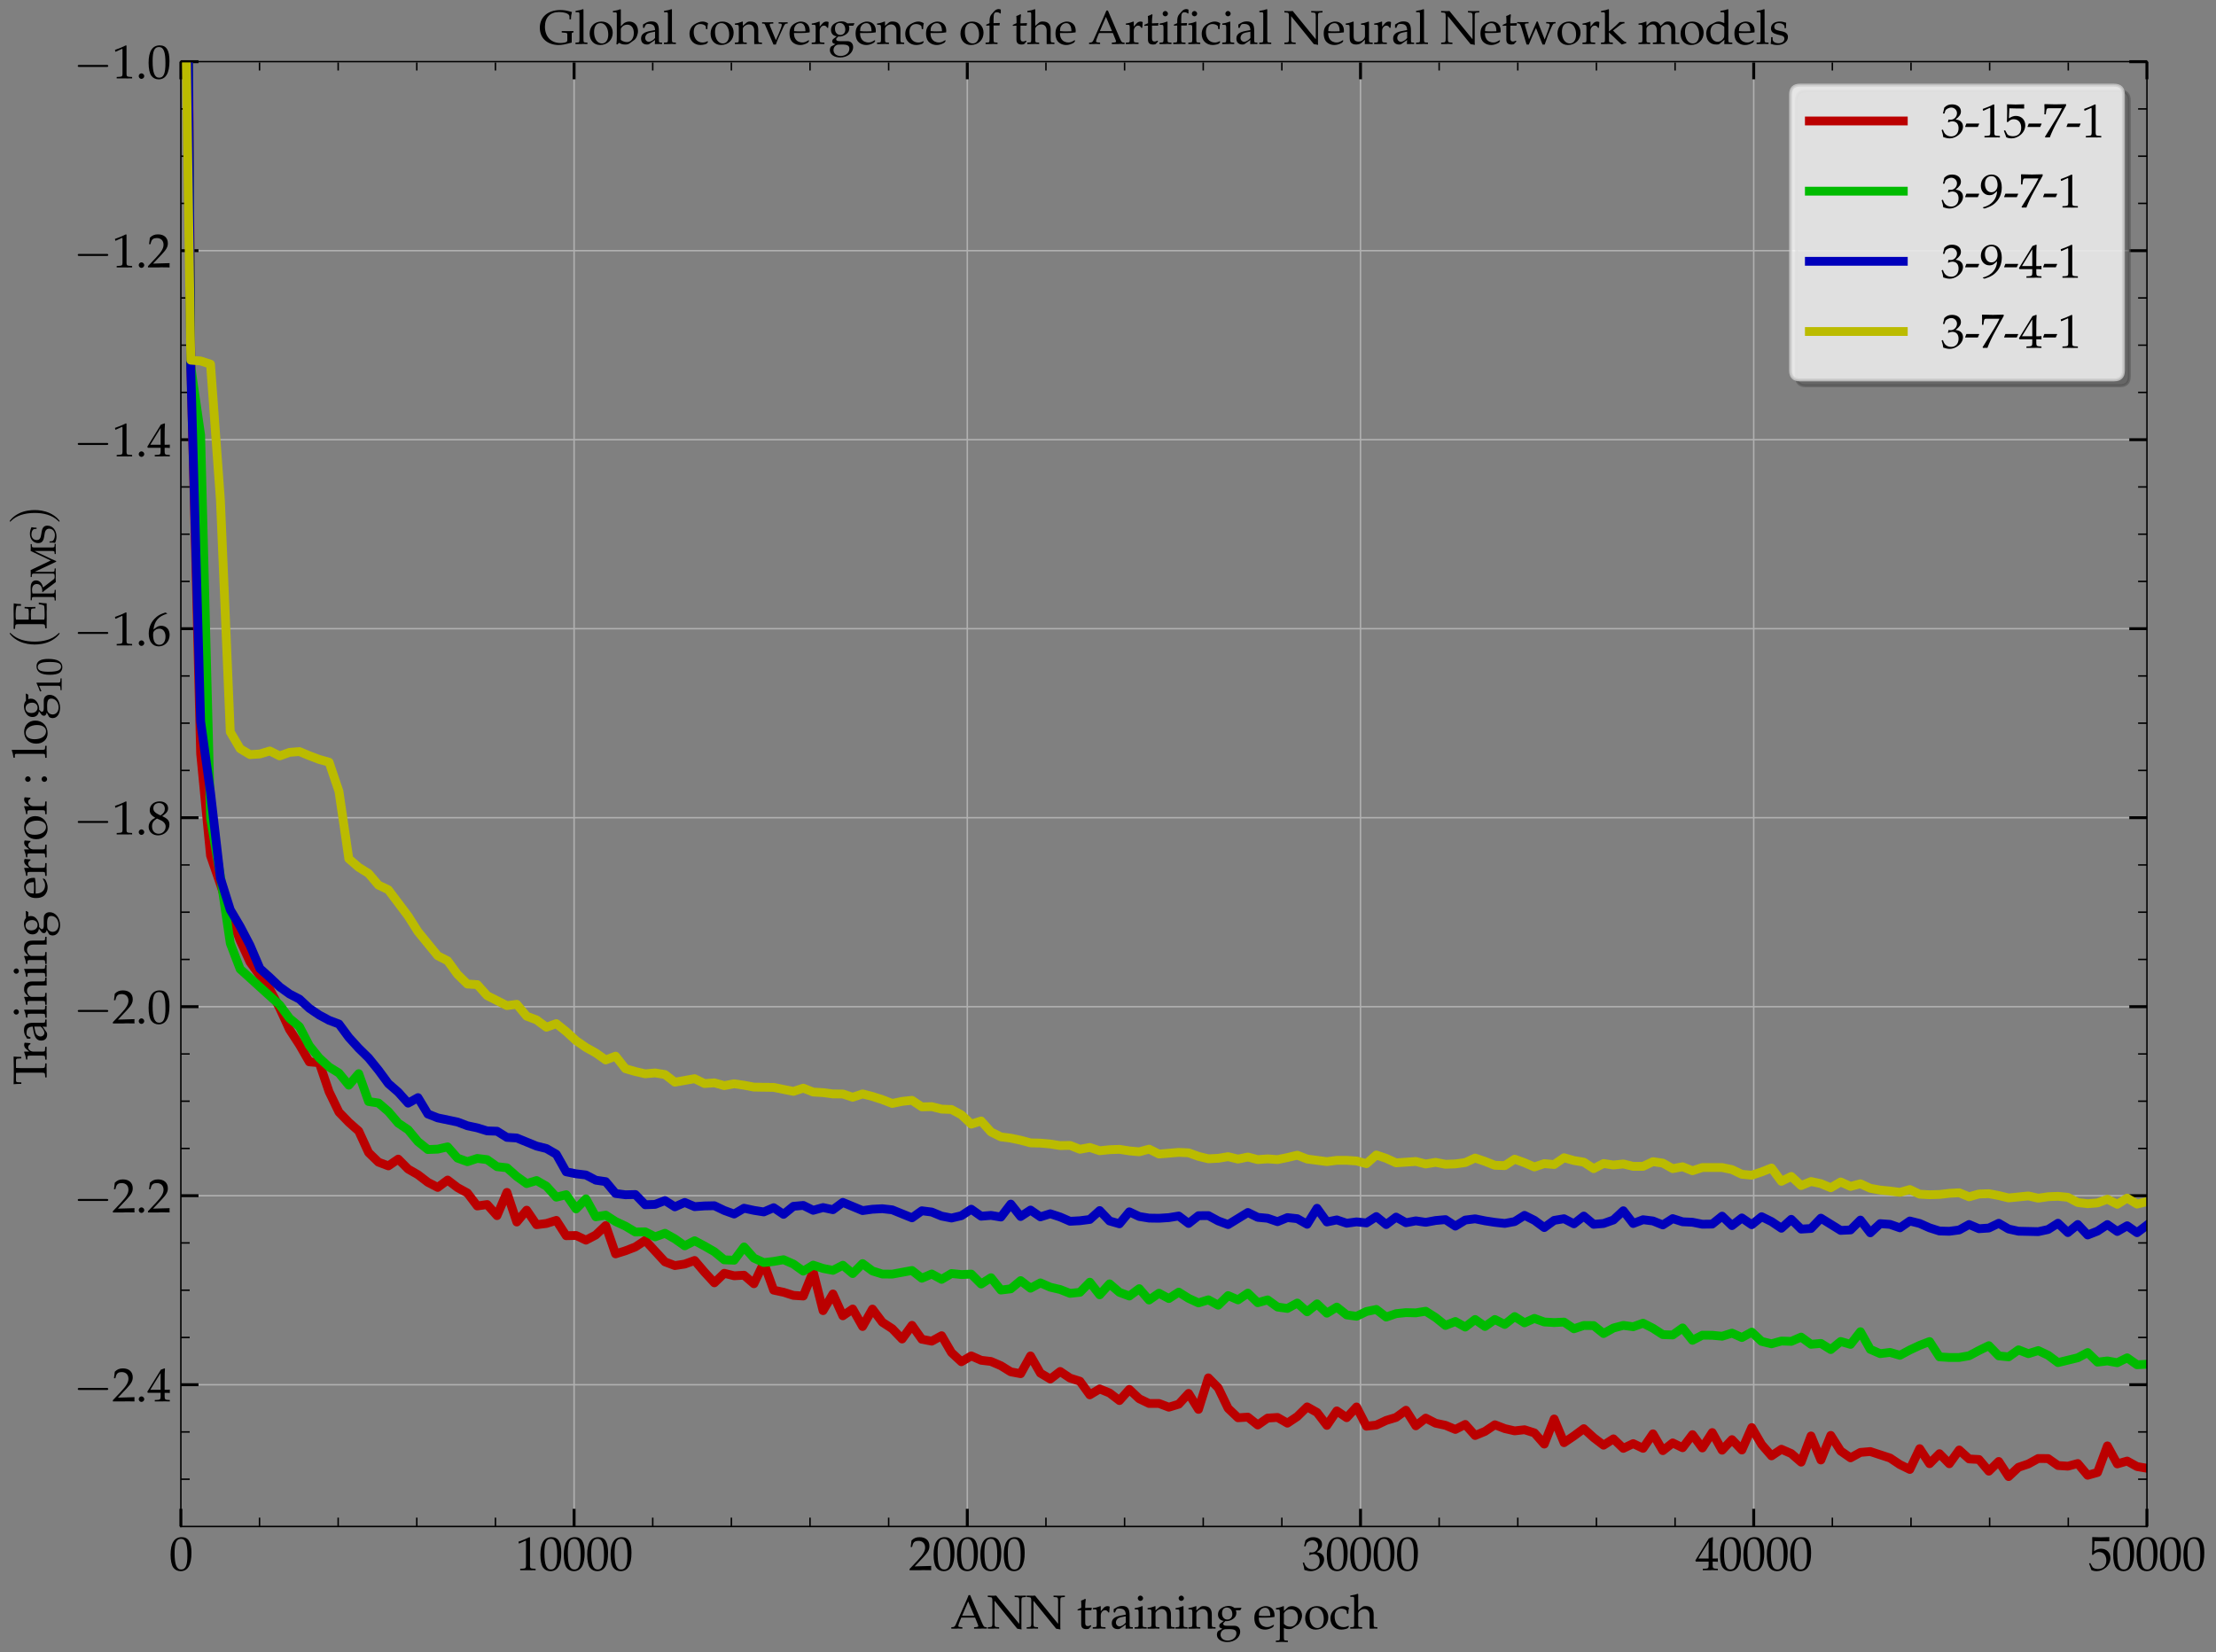 <?xml version="1.0" encoding="utf-8" standalone="no"?>
<!DOCTYPE svg PUBLIC "-//W3C//DTD SVG 1.1//EN"
  "http://www.w3.org/Graphics/SVG/1.1/DTD/svg11.dtd">
<svg xmlns:xlink="http://www.w3.org/1999/xlink" width="754.731pt" height="562.866pt" viewBox="0 0 754.731 562.866" xmlns="http://www.w3.org/2000/svg" version="1.1">
 <rect x="0" y="0" width="754.731" height="562.866" fill="#808080" stroke="none"/>
 <defs>
  <style type="text/css">*{stroke-linejoin: round; stroke-linecap: butt}</style>
 </defs>
 <g id="figure_1">
  <g id="patch_1">
   <path d="M 0 562.866 
L 754.731 562.866 
L 754.731 0 
L 0 0 
L 0 562.866 
z
" style="fill: none"/>
  </g>
  <g id="axes_1">
   <g id="patch_2">
    <path d="M 61.605 519.965 
L 731.205 519.965 
L 731.205 21.005 
L 61.605 21.005 
L 61.605 519.965 
z
" style="fill: none"/>
   </g>
   <g id="matplotlib.axis_1">
    <g id="xtick_1">
     <g id="line2d_1">
      <path d="M 61.605 519.965 
L 61.605 21.005 
" clip-path="url(#pea512cb92b)" style="fill: none; stroke: #b0b0b0; stroke-width: 0.5; stroke-linecap: square"/>
     </g>
     <g id="line2d_2">
      <defs>
       <path id="md5550157dd" d="M 0 0 
L 0 -6 
" style="stroke: #000000"/>
      </defs>
      <g>
       <use xlink:href="#md5550157dd" x="61.605" y="519.965" style="stroke: #000000"/>
      </g>
     </g>
     <g id="line2d_3">
      <defs>
       <path id="me7b5fab5bf" d="M 0 0 
L 0 6 
" style="stroke: #000000"/>
      </defs>
      <g>
       <use xlink:href="#me7b5fab5bf" x="61.605" y="21.005" style="stroke: #000000"/>
      </g>
     </g>
     <g id="text_1">
      <!-- $\mathdefault{0}$ -->
      <g transform="translate(57.62 534.87) scale(0.16 -0.16)">
       <defs>
        <path id="URWPalladioL-Roma-30" d="M 1683 4416 
C 691 4416 186 3628 186 2076 
C 186 1326 320 679 544 365 
C 768 51 1126 -128 1523 -128 
C 2490 -128 2976 704 2976 2345 
C 2976 3749 2560 4416 1683 4416 
z
M 1568 4191 
C 2189 4191 2438 3563 2438 2025 
C 2438 660 2195 96 1606 96 
C 986 96 723 743 723 2307 
C 723 3660 960 4191 1568 4191 
z
" transform="scale(0.016)"/>
       </defs>
       <use xlink:href="#URWPalladioL-Roma-30" transform="scale(0.996)"/>
      </g>
     </g>
    </g>
    <g id="xtick_2">
     <g id="line2d_4">
      <path d="M 195.525 519.965 
L 195.525 21.005 
" clip-path="url(#pea512cb92b)" style="fill: none; stroke: #b0b0b0; stroke-width: 0.5; stroke-linecap: square"/>
     </g>
     <g id="line2d_5">
      <g>
       <use xlink:href="#md5550157dd" x="195.525" y="519.965" style="stroke: #000000"/>
      </g>
     </g>
     <g id="line2d_6">
      <g>
       <use xlink:href="#me7b5fab5bf" x="195.525" y="21.005" style="stroke: #000000"/>
      </g>
     </g>
     <g id="text_2">
      <!-- $\mathdefault{10000}$ -->
      <g transform="translate(175.6 534.87) scale(0.16 -0.16)">
       <defs>
        <path id="URWPalladioL-Roma-31" d="M 429 3571 
L 493 3571 
L 1318 3942 
C 1325 3949 1331 3949 1338 3949 
C 1376 3949 1389 3891 1389 3737 
L 1389 633 
C 1389 300 1318 230 973 211 
L 614 192 
L 614 0 
C 1600 0 1600 0 1670 0 
C 1754 0 1894 0 2112 -7 
C 2189 6 2413 6 2675 0 
L 2675 192 
L 2342 211 
C 1990 229 1926 299 1926 628 
L 1926 4383 
L 1837 4416 
C 1421 4199 966 4009 384 3807 
L 429 3571 
z
" transform="scale(0.016)"/>
       </defs>
       <use xlink:href="#URWPalladioL-Roma-31" transform="scale(0.996)"/>
       <use xlink:href="#URWPalladioL-Roma-30" transform="translate(49.813 0) scale(0.996)"/>
       <use xlink:href="#URWPalladioL-Roma-30" transform="translate(99.626 0) scale(0.996)"/>
       <use xlink:href="#URWPalladioL-Roma-30" transform="translate(149.44 0) scale(0.996)"/>
       <use xlink:href="#URWPalladioL-Roma-30" transform="translate(199.253 0) scale(0.996)"/>
      </g>
     </g>
    </g>
    <g id="xtick_3">
     <g id="line2d_7">
      <path d="M 329.445 519.965 
L 329.445 21.005 
" clip-path="url(#pea512cb92b)" style="fill: none; stroke: #b0b0b0; stroke-width: 0.5; stroke-linecap: square"/>
     </g>
     <g id="line2d_8">
      <g>
       <use xlink:href="#md5550157dd" x="329.445" y="519.965" style="stroke: #000000"/>
      </g>
     </g>
     <g id="line2d_9">
      <g>
       <use xlink:href="#me7b5fab5bf" x="329.445" y="21.005" style="stroke: #000000"/>
      </g>
     </g>
     <g id="text_3">
      <!-- $\mathdefault{20000}$ -->
      <g transform="translate(309.52 534.87) scale(0.16 -0.16)">
       <defs>
        <path id="URWPalladioL-Roma-32" d="M 102 166 
L 102 0 
C 1299 0 1299 0 1530 0 
C 1760 19 1760 19 2995 0 
C 2982 134 2982 198 2982 287 
C 2982 370 2982 434 2995 574 
C 2259 542 1965 536 781 510 
L 1946 1741 
C 2566 2398 2758 2749 2758 3228 
C 2758 3961 2259 4416 1446 4416 
C 986 4416 672 4287 358 3967 
L 250 3100 
L 435 3100 
L 518 3394 
C 621 3763 851 3923 1280 3923 
C 1830 3923 2182 3578 2182 3036 
C 2182 2558 1914 2086 1190 1320 
L 102 166 
z
" transform="scale(0.016)"/>
       </defs>
       <use xlink:href="#URWPalladioL-Roma-32" transform="scale(0.996)"/>
       <use xlink:href="#URWPalladioL-Roma-30" transform="translate(49.813 0) scale(0.996)"/>
       <use xlink:href="#URWPalladioL-Roma-30" transform="translate(99.626 0) scale(0.996)"/>
       <use xlink:href="#URWPalladioL-Roma-30" transform="translate(149.44 0) scale(0.996)"/>
       <use xlink:href="#URWPalladioL-Roma-30" transform="translate(199.253 0) scale(0.996)"/>
      </g>
     </g>
    </g>
    <g id="xtick_4">
     <g id="line2d_10">
      <path d="M 463.365 519.965 
L 463.365 21.005 
" clip-path="url(#pea512cb92b)" style="fill: none; stroke: #b0b0b0; stroke-width: 0.5; stroke-linecap: square"/>
     </g>
     <g id="line2d_11">
      <g>
       <use xlink:href="#md5550157dd" x="463.365" y="519.965" style="stroke: #000000"/>
      </g>
     </g>
     <g id="line2d_12">
      <g>
       <use xlink:href="#me7b5fab5bf" x="463.365" y="21.005" style="stroke: #000000"/>
      </g>
     </g>
     <g id="text_4">
      <!-- $\mathdefault{30000}$ -->
      <g transform="translate(443.44 534.87) scale(0.16 -0.16)">
       <defs>
        <path id="URWPalladioL-Roma-33" d="M 275 3196 
L 474 3196 
L 589 3553 
C 659 3770 1062 3987 1395 3987 
C 1811 3987 2150 3649 2150 3247 
C 2150 2769 1773 2368 1318 2368 
C 1267 2368 1197 2374 1114 2380 
L 1018 2387 
L 941 2047 
L 986 2008 
C 1229 2118 1350 2150 1523 2150 
C 2054 2150 2362 1808 2362 1222 
C 2362 565 1971 134 1376 134 
C 1082 134 819 231 627 411 
C 474 553 390 701 269 1048 
L 96 984 
C 230 591 282 359 320 38 
C 659 -77 941 -128 1178 -128 
C 1690 -128 2278 160 2630 591 
C 2848 855 2957 1139 2957 1441 
C 2957 1750 2829 2021 2598 2182 
C 2438 2297 2291 2348 1971 2406 
C 2483 2801 2675 3094 2675 3470 
C 2675 4038 2202 4416 1491 4416 
C 1056 4416 768 4294 461 3987 
L 275 3196 
z
" transform="scale(0.016)"/>
       </defs>
       <use xlink:href="#URWPalladioL-Roma-33" transform="scale(0.996)"/>
       <use xlink:href="#URWPalladioL-Roma-30" transform="translate(49.813 0) scale(0.996)"/>
       <use xlink:href="#URWPalladioL-Roma-30" transform="translate(99.626 0) scale(0.996)"/>
       <use xlink:href="#URWPalladioL-Roma-30" transform="translate(149.44 0) scale(0.996)"/>
       <use xlink:href="#URWPalladioL-Roma-30" transform="translate(199.253 0) scale(0.996)"/>
      </g>
     </g>
    </g>
    <g id="xtick_5">
     <g id="line2d_13">
      <path d="M 597.285 519.965 
L 597.285 21.005 
" clip-path="url(#pea512cb92b)" style="fill: none; stroke: #b0b0b0; stroke-width: 0.5; stroke-linecap: square"/>
     </g>
     <g id="line2d_14">
      <g>
       <use xlink:href="#md5550157dd" x="597.285" y="519.965" style="stroke: #000000"/>
      </g>
     </g>
     <g id="line2d_15">
      <g>
       <use xlink:href="#me7b5fab5bf" x="597.285" y="21.005" style="stroke: #000000"/>
      </g>
     </g>
     <g id="text_5">
      <!-- $\mathdefault{40000}$ -->
      <g transform="translate(577.36 534.87) scale(0.16 -0.16)">
       <defs>
        <path id="URWPalladioL-Roma-34" d="M 1792 1152 
L 1792 684 
C 1792 310 1722 223 1408 210 
L 1011 192 
L 1011 0 
C 1862 0 1862 0 2016 0 
C 2170 19 2170 19 3021 0 
L 3021 192 
L 2714 210 
C 2400 229 2330 310 2330 684 
L 2330 1152 
C 2707 1152 2842 1145 3021 1127 
L 3021 1580 
C 2720 1555 2598 1555 2502 1561 
L 2483 1561 
L 2330 1561 
L 2330 2445 
C 2330 3576 2342 4122 2374 4383 
L 2298 4416 
L 1824 4243 
L 13 1299 
L 83 1152 
L 1792 1152 
z
M 1792 1561 
L 416 1561 
L 1792 3798 
L 1792 1561 
z
" transform="scale(0.016)"/>
       </defs>
       <use xlink:href="#URWPalladioL-Roma-34" transform="scale(0.996)"/>
       <use xlink:href="#URWPalladioL-Roma-30" transform="translate(49.813 0) scale(0.996)"/>
       <use xlink:href="#URWPalladioL-Roma-30" transform="translate(99.626 0) scale(0.996)"/>
       <use xlink:href="#URWPalladioL-Roma-30" transform="translate(149.44 0) scale(0.996)"/>
       <use xlink:href="#URWPalladioL-Roma-30" transform="translate(199.253 0) scale(0.996)"/>
      </g>
     </g>
    </g>
    <g id="xtick_6">
     <g id="line2d_16">
      <path d="M 731.205 519.965 
L 731.205 21.005 
" clip-path="url(#pea512cb92b)" style="fill: none; stroke: #b0b0b0; stroke-width: 0.5; stroke-linecap: square"/>
     </g>
     <g id="line2d_17">
      <g>
       <use xlink:href="#md5550157dd" x="731.205" y="519.965" style="stroke: #000000"/>
      </g>
     </g>
     <g id="line2d_18">
      <g>
       <use xlink:href="#me7b5fab5bf" x="731.205" y="21.005" style="stroke: #000000"/>
      </g>
     </g>
     <g id="text_6">
      <!-- $\mathdefault{50000}$ -->
      <g transform="translate(711.28 534.87) scale(0.16 -0.16)">
       <defs>
        <path id="URWPalladioL-Roma-35" d="M 813 3891 
C 1638 3865 1997 3859 2765 3859 
L 2797 3891 
C 2784 4006 2784 4057 2784 4140 
C 2784 4230 2784 4281 2797 4396 
L 2765 4428 
C 2285 4403 1997 4396 1651 4396 
C 1299 4396 1018 4403 538 4428 
L 506 4396 
C 512 4006 518 3724 518 3520 
C 518 2976 499 2360 480 2076 
L 608 2038 
C 909 2341 1082 2432 1395 2432 
C 2010 2432 2394 1992 2394 1295 
C 2394 579 1984 160 1286 160 
C 941 160 621 276 531 443 
L 237 973 
L 83 882 
C 230 514 307 308 397 25 
C 576 -71 832 -128 1107 -128 
C 1536 -128 1990 57 2342 366 
C 2733 715 2938 1153 2938 1631 
C 2938 2360 2419 2873 1690 2873 
C 1382 2873 1152 2790 755 2553 
L 813 3891 
z
" transform="scale(0.016)"/>
       </defs>
       <use xlink:href="#URWPalladioL-Roma-35" transform="scale(0.996)"/>
       <use xlink:href="#URWPalladioL-Roma-30" transform="translate(49.813 0) scale(0.996)"/>
       <use xlink:href="#URWPalladioL-Roma-30" transform="translate(99.626 0) scale(0.996)"/>
       <use xlink:href="#URWPalladioL-Roma-30" transform="translate(149.44 0) scale(0.996)"/>
       <use xlink:href="#URWPalladioL-Roma-30" transform="translate(199.253 0) scale(0.996)"/>
      </g>
     </g>
    </g>
    <g id="xtick_7">
     <g id="line2d_19">
      <defs>
       <path id="m7acfb5dbaf" d="M 0 0 
L 0 -3 
" style="stroke: #000000; stroke-width: 0.5"/>
      </defs>
      <g>
       <use xlink:href="#m7acfb5dbaf" x="88.389" y="519.965" style="stroke: #000000; stroke-width: 0.5"/>
      </g>
     </g>
     <g id="line2d_20">
      <defs>
       <path id="mf1b20c9028" d="M 0 0 
L 0 3 
" style="stroke: #000000; stroke-width: 0.5"/>
      </defs>
      <g>
       <use xlink:href="#mf1b20c9028" x="88.389" y="21.005" style="stroke: #000000; stroke-width: 0.5"/>
      </g>
     </g>
    </g>
    <g id="xtick_8">
     <g id="line2d_21">
      <g>
       <use xlink:href="#m7acfb5dbaf" x="115.173" y="519.965" style="stroke: #000000; stroke-width: 0.5"/>
      </g>
     </g>
     <g id="line2d_22">
      <g>
       <use xlink:href="#mf1b20c9028" x="115.173" y="21.005" style="stroke: #000000; stroke-width: 0.5"/>
      </g>
     </g>
    </g>
    <g id="xtick_9">
     <g id="line2d_23">
      <g>
       <use xlink:href="#m7acfb5dbaf" x="141.957" y="519.965" style="stroke: #000000; stroke-width: 0.5"/>
      </g>
     </g>
     <g id="line2d_24">
      <g>
       <use xlink:href="#mf1b20c9028" x="141.957" y="21.005" style="stroke: #000000; stroke-width: 0.5"/>
      </g>
     </g>
    </g>
    <g id="xtick_10">
     <g id="line2d_25">
      <g>
       <use xlink:href="#m7acfb5dbaf" x="168.741" y="519.965" style="stroke: #000000; stroke-width: 0.5"/>
      </g>
     </g>
     <g id="line2d_26">
      <g>
       <use xlink:href="#mf1b20c9028" x="168.741" y="21.005" style="stroke: #000000; stroke-width: 0.5"/>
      </g>
     </g>
    </g>
    <g id="xtick_11">
     <g id="line2d_27">
      <g>
       <use xlink:href="#m7acfb5dbaf" x="222.309" y="519.965" style="stroke: #000000; stroke-width: 0.5"/>
      </g>
     </g>
     <g id="line2d_28">
      <g>
       <use xlink:href="#mf1b20c9028" x="222.309" y="21.005" style="stroke: #000000; stroke-width: 0.5"/>
      </g>
     </g>
    </g>
    <g id="xtick_12">
     <g id="line2d_29">
      <g>
       <use xlink:href="#m7acfb5dbaf" x="249.093" y="519.965" style="stroke: #000000; stroke-width: 0.5"/>
      </g>
     </g>
     <g id="line2d_30">
      <g>
       <use xlink:href="#mf1b20c9028" x="249.093" y="21.005" style="stroke: #000000; stroke-width: 0.5"/>
      </g>
     </g>
    </g>
    <g id="xtick_13">
     <g id="line2d_31">
      <g>
       <use xlink:href="#m7acfb5dbaf" x="275.877" y="519.965" style="stroke: #000000; stroke-width: 0.5"/>
      </g>
     </g>
     <g id="line2d_32">
      <g>
       <use xlink:href="#mf1b20c9028" x="275.877" y="21.005" style="stroke: #000000; stroke-width: 0.5"/>
      </g>
     </g>
    </g>
    <g id="xtick_14">
     <g id="line2d_33">
      <g>
       <use xlink:href="#m7acfb5dbaf" x="302.661" y="519.965" style="stroke: #000000; stroke-width: 0.5"/>
      </g>
     </g>
     <g id="line2d_34">
      <g>
       <use xlink:href="#mf1b20c9028" x="302.661" y="21.005" style="stroke: #000000; stroke-width: 0.5"/>
      </g>
     </g>
    </g>
    <g id="xtick_15">
     <g id="line2d_35">
      <g>
       <use xlink:href="#m7acfb5dbaf" x="356.229" y="519.965" style="stroke: #000000; stroke-width: 0.5"/>
      </g>
     </g>
     <g id="line2d_36">
      <g>
       <use xlink:href="#mf1b20c9028" x="356.229" y="21.005" style="stroke: #000000; stroke-width: 0.5"/>
      </g>
     </g>
    </g>
    <g id="xtick_16">
     <g id="line2d_37">
      <g>
       <use xlink:href="#m7acfb5dbaf" x="383.013" y="519.965" style="stroke: #000000; stroke-width: 0.5"/>
      </g>
     </g>
     <g id="line2d_38">
      <g>
       <use xlink:href="#mf1b20c9028" x="383.013" y="21.005" style="stroke: #000000; stroke-width: 0.5"/>
      </g>
     </g>
    </g>
    <g id="xtick_17">
     <g id="line2d_39">
      <g>
       <use xlink:href="#m7acfb5dbaf" x="409.797" y="519.965" style="stroke: #000000; stroke-width: 0.5"/>
      </g>
     </g>
     <g id="line2d_40">
      <g>
       <use xlink:href="#mf1b20c9028" x="409.797" y="21.005" style="stroke: #000000; stroke-width: 0.5"/>
      </g>
     </g>
    </g>
    <g id="xtick_18">
     <g id="line2d_41">
      <g>
       <use xlink:href="#m7acfb5dbaf" x="436.581" y="519.965" style="stroke: #000000; stroke-width: 0.5"/>
      </g>
     </g>
     <g id="line2d_42">
      <g>
       <use xlink:href="#mf1b20c9028" x="436.581" y="21.005" style="stroke: #000000; stroke-width: 0.5"/>
      </g>
     </g>
    </g>
    <g id="xtick_19">
     <g id="line2d_43">
      <g>
       <use xlink:href="#m7acfb5dbaf" x="490.149" y="519.965" style="stroke: #000000; stroke-width: 0.5"/>
      </g>
     </g>
     <g id="line2d_44">
      <g>
       <use xlink:href="#mf1b20c9028" x="490.149" y="21.005" style="stroke: #000000; stroke-width: 0.5"/>
      </g>
     </g>
    </g>
    <g id="xtick_20">
     <g id="line2d_45">
      <g>
       <use xlink:href="#m7acfb5dbaf" x="516.933" y="519.965" style="stroke: #000000; stroke-width: 0.5"/>
      </g>
     </g>
     <g id="line2d_46">
      <g>
       <use xlink:href="#mf1b20c9028" x="516.933" y="21.005" style="stroke: #000000; stroke-width: 0.5"/>
      </g>
     </g>
    </g>
    <g id="xtick_21">
     <g id="line2d_47">
      <g>
       <use xlink:href="#m7acfb5dbaf" x="543.717" y="519.965" style="stroke: #000000; stroke-width: 0.5"/>
      </g>
     </g>
     <g id="line2d_48">
      <g>
       <use xlink:href="#mf1b20c9028" x="543.717" y="21.005" style="stroke: #000000; stroke-width: 0.5"/>
      </g>
     </g>
    </g>
    <g id="xtick_22">
     <g id="line2d_49">
      <g>
       <use xlink:href="#m7acfb5dbaf" x="570.501" y="519.965" style="stroke: #000000; stroke-width: 0.5"/>
      </g>
     </g>
     <g id="line2d_50">
      <g>
       <use xlink:href="#mf1b20c9028" x="570.501" y="21.005" style="stroke: #000000; stroke-width: 0.5"/>
      </g>
     </g>
    </g>
    <g id="xtick_23">
     <g id="line2d_51">
      <g>
       <use xlink:href="#m7acfb5dbaf" x="624.069" y="519.965" style="stroke: #000000; stroke-width: 0.5"/>
      </g>
     </g>
     <g id="line2d_52">
      <g>
       <use xlink:href="#mf1b20c9028" x="624.069" y="21.005" style="stroke: #000000; stroke-width: 0.5"/>
      </g>
     </g>
    </g>
    <g id="xtick_24">
     <g id="line2d_53">
      <g>
       <use xlink:href="#m7acfb5dbaf" x="650.853" y="519.965" style="stroke: #000000; stroke-width: 0.5"/>
      </g>
     </g>
     <g id="line2d_54">
      <g>
       <use xlink:href="#mf1b20c9028" x="650.853" y="21.005" style="stroke: #000000; stroke-width: 0.5"/>
      </g>
     </g>
    </g>
    <g id="xtick_25">
     <g id="line2d_55">
      <g>
       <use xlink:href="#m7acfb5dbaf" x="677.637" y="519.965" style="stroke: #000000; stroke-width: 0.5"/>
      </g>
     </g>
     <g id="line2d_56">
      <g>
       <use xlink:href="#mf1b20c9028" x="677.637" y="21.005" style="stroke: #000000; stroke-width: 0.5"/>
      </g>
     </g>
    </g>
    <g id="xtick_26">
     <g id="line2d_57">
      <g>
       <use xlink:href="#m7acfb5dbaf" x="704.421" y="519.965" style="stroke: #000000; stroke-width: 0.5"/>
      </g>
     </g>
     <g id="line2d_58">
      <g>
       <use xlink:href="#mf1b20c9028" x="704.421" y="21.005" style="stroke: #000000; stroke-width: 0.5"/>
      </g>
     </g>
    </g>
    <g id="text_7">
     <!-- ANN training epoch -->
     <g transform="translate(323.759 554.771) scale(0.16 -0.16)">
      <defs>
       <path id="URWPalladioL-Roma-41" d="M 2611 4480 
L 2406 4480 
C 2291 4205 2195 3969 2157 3874 
L 1818 3103 
L 678 523 
C 602 338 474 223 333 210 
L 96 191 
L 96 0 
C 691 0 691 0 794 0 
C 877 19 877 19 1568 0 
L 1568 191 
L 1331 210 
C 1107 229 1024 273 1024 375 
C 1024 457 1114 730 1248 1047 
L 1427 1472 
L 3270 1472 
L 3565 742 
C 3674 476 3699 394 3699 337 
C 3699 267 3597 223 3437 210 
L 3136 191 
L 3136 0 
C 3923 0 3923 0 4026 0 
C 4147 19 4147 19 4838 0 
L 4838 191 
L 4621 210 
C 4454 235 4384 343 4160 857 
L 2611 4480 
z
M 1536 1728 
L 2349 3630 
L 3155 1728 
L 1536 1728 
z
" transform="scale(0.016)"/>
       <path id="URWPalladioL-Roma-4e" d="M 877 4396 
C 518 4403 461 4403 109 4416 
L 109 4223 
L 390 4204 
C 685 4185 717 4128 717 3633 
L 717 782 
C 717 287 685 230 390 211 
L 109 192 
L 109 0 
C 742 0 742 0 851 0 
C 947 19 947 19 1619 0 
L 1619 192 
L 1338 211 
C 1043 230 1011 287 1011 782 
L 1011 3722 
L 4038 -7 
L 4614 -109 
C 4614 -84 4614 -77 4608 -33 
C 4602 38 4595 89 4595 128 
L 4595 3633 
C 4595 4128 4627 4185 4922 4204 
L 5203 4223 
L 5203 4416 
C 4531 4396 4531 4396 4435 4396 
C 4326 4396 4326 4396 3693 4416 
L 3693 4223 
L 3974 4204 
C 4269 4185 4301 4128 4301 3633 
L 4301 642 
L 1222 4416 
L 877 4396 
z
" transform="scale(0.016)"/>
       <path id="URWPalladioL-Roma-74" d="M 627 2457 
L 627 614 
C 627 140 838 -64 1331 -64 
C 1478 -64 1632 -32 1670 12 
L 1978 352 
L 1894 460 
C 1734 371 1638 339 1517 339 
C 1267 339 1165 467 1165 780 
L 1165 2457 
L 1984 2457 
L 2042 2803 
L 1165 2764 
L 1165 3008 
C 1165 3277 1184 3507 1235 3917 
L 1158 3987 
C 1005 3891 813 3808 614 3744 
C 634 3552 640 3430 640 3238 
L 640 2790 
L 141 2566 
L 141 2432 
L 627 2457 
z
" transform="scale(0.016)"/>
       <path id="URWPalladioL-Roma-72" d="M 147 2579 
L 384 2579 
C 640 2579 666 2534 666 2112 
L 666 672 
C 666 268 646 224 429 211 
L 134 192 
L 134 0 
C 595 -7 762 0 922 0 
C 1050 19 1050 19 1837 0 
L 1837 192 
L 1504 211 
C 1216 230 1203 249 1203 669 
L 1203 1763 
C 1203 2145 1459 2463 1773 2463 
C 1965 2463 2099 2374 2202 2171 
L 2336 2171 
L 2394 2937 
C 2323 2982 2208 3008 2093 3008 
C 1901 3008 1696 2905 1562 2745 
L 1203 2324 
L 1203 2982 
L 1146 3008 
C 819 2873 486 2783 147 2745 
L 147 2579 
z
" transform="scale(0.016)"/>
       <path id="URWPalladioL-Roma-61" d="M 2074 544 
L 2042 0 
C 2458 0 2458 0 2541 0 
C 2573 19 2733 12 3014 0 
L 3014 192 
L 2765 204 
C 2611 211 2586 262 2586 576 
L 2586 1751 
C 2586 2688 2317 3027 1574 3027 
C 1299 3027 1043 2956 800 2809 
L 461 2604 
L 461 2187 
L 627 2142 
L 710 2341 
C 845 2642 909 2688 1203 2688 
C 1805 2688 2054 2450 2074 1866 
L 1440 1751 
C 570 1590 205 1289 205 730 
C 205 224 506 -64 1011 -64 
C 1126 -64 1235 -45 1280 -13 
L 2074 544 
z
M 2074 806 
C 1888 544 1485 300 1235 300 
C 979 300 755 537 755 812 
C 755 1049 883 1273 1075 1395 
C 1235 1491 1587 1580 2074 1651 
L 2074 806 
z
" transform="scale(0.016)"/>
       <path id="URWPalladioL-Roma-69" d="M 1203 2982 
L 1146 3008 
C 819 2873 486 2784 147 2746 
L 147 2568 
L 384 2568 
C 640 2568 666 2523 666 2103 
L 666 669 
C 666 268 646 223 429 211 
L 134 192 
L 134 0 
C 774 0 774 0 934 0 
C 1094 19 1094 19 1734 0 
L 1734 192 
L 1440 211 
C 1222 224 1203 268 1203 671 
L 1203 2982 
z
M 909 4416 
C 717 4416 550 4249 550 4057 
C 550 3871 717 3705 902 3705 
C 1088 3705 1261 3871 1261 4057 
C 1261 4236 1088 4416 909 4416 
z
" transform="scale(0.016)"/>
       <path id="URWPalladioL-Roma-6e" d="M 2624 0 
C 3014 0 3021 0 3130 0 
C 3219 19 3219 19 3661 0 
L 3661 192 
L 3398 211 
C 3181 223 3162 262 3162 670 
L 3162 1902 
C 3162 2649 2810 3014 2093 3014 
C 1856 3014 1722 2969 1587 2854 
L 1101 2432 
L 1101 2988 
L 1043 3008 
C 717 2873 384 2784 45 2746 
L 45 2568 
L 282 2568 
C 538 2568 563 2523 563 2103 
L 563 669 
C 563 268 544 223 326 211 
L 38 192 
L 38 0 
C 474 -7 646 0 832 0 
C 1018 19 1190 12 1626 0 
L 1626 192 
L 1338 211 
C 1120 223 1101 268 1101 670 
L 1101 2023 
C 1101 2311 1523 2624 1914 2624 
C 2342 2624 2624 2304 2624 1813 
L 2624 0 
z
" transform="scale(0.016)"/>
       <path id="URWPalladioL-Roma-67" d="M 3322 2452 
L 3482 2713 
L 3456 2790 
L 2547 2764 
C 2310 2956 2080 3033 1766 3033 
C 1485 3033 1158 2944 896 2790 
C 538 2586 352 2274 352 1885 
C 352 1413 646 1087 1120 1036 
L 614 638 
C 550 540 518 455 518 358 
C 518 179 634 76 941 -13 
L 384 -315 
C 294 -367 205 -604 205 -804 
C 205 -1388 774 -1792 1587 -1792 
C 2554 -1792 3315 -1183 3315 -399 
C 3315 64 3008 384 2560 384 
L 1536 384 
C 1203 384 1050 462 1050 638 
C 1050 723 1101 795 1267 939 
C 1306 972 1318 985 1344 1011 
C 1408 1004 1446 998 1498 998 
C 1773 998 2112 1119 2374 1305 
C 2662 1515 2803 1770 2803 2108 
C 2803 2235 2784 2318 2733 2452 
L 3322 2452 
z
M 1536 2816 
C 1971 2816 2266 2458 2266 1917 
C 2266 1502 1997 1216 1606 1216 
C 1178 1216 890 1547 890 2038 
C 890 2529 1126 2816 1536 2816 
z
M 1837 -64 
C 2560 -64 2810 -212 2810 -630 
C 2810 -1183 2304 -1594 1632 -1594 
C 1075 -1594 691 -1266 691 -791 
C 691 -502 858 -238 1114 -129 
C 1216 -77 1395 -64 1837 -64 
z
" transform="scale(0.016)"/>
       <path id="URWPalladioL-Roma-65" d="M 2797 447 
L 2714 511 
C 2304 268 2157 211 1882 211 
C 1466 211 1120 396 941 710 
C 819 921 774 1100 762 1472 
L 1696 1472 
C 2138 1472 2413 1491 2854 1561 
C 2861 1651 2867 1708 2867 1786 
C 2867 2526 2394 3008 1677 3008 
C 1440 3008 1165 2924 902 2771 
C 378 2468 166 2069 166 1401 
C 166 998 262 652 435 409 
C 691 70 1120 -128 1600 -128 
C 1837 -128 2074 -77 2336 38 
C 2509 108 2643 192 2669 230 
L 2797 447 
z
M 2298 1708 
C 1965 1696 1811 1689 1581 1689 
C 1286 1689 1120 1696 774 1728 
C 774 2030 800 2172 883 2339 
C 1018 2623 1293 2796 1600 2796 
C 1811 2796 1978 2713 2093 2539 
C 2234 2326 2278 2140 2298 1708 
z
" transform="scale(0.016)"/>
       <path id="URWPalladioL-Roma-70" d="M 64 2566 
L 301 2566 
C 557 2566 582 2521 582 2100 
L 582 -1118 
C 582 -1523 563 -1568 346 -1581 
L 51 -1600 
L 51 -1792 
C 691 -1773 691 -1773 851 -1773 
C 1011 -1773 1011 -1773 1651 -1792 
L 1651 -1600 
L 1357 -1581 
C 1139 -1568 1120 -1523 1120 -1118 
L 1120 96 
C 1312 -20 1517 -64 1805 -64 
C 1990 -64 2157 -26 2259 38 
L 2989 511 
C 3245 677 3546 1334 3546 1743 
C 3546 2451 2957 3008 2214 3008 
C 1978 3008 1747 2943 1645 2847 
L 1120 2368 
L 1120 2982 
L 1062 3008 
C 736 2873 403 2783 64 2745 
L 64 2566 
z
M 1120 1966 
C 1120 2055 1152 2126 1235 2234 
C 1421 2470 1683 2591 2003 2591 
C 2605 2591 2989 2170 2989 1507 
C 2989 792 2560 262 1984 262 
C 1632 262 1370 377 1120 639 
L 1120 1966 
z
" transform="scale(0.016)"/>
       <path id="URWPalladioL-Roma-6f" d="M 1786 3008 
C 851 3008 205 2347 205 1391 
C 205 487 774 -128 1600 -128 
C 2586 -128 3290 557 3290 1520 
C 3290 2386 2662 3008 1786 3008 
z
M 1670 2796 
C 2259 2796 2694 2155 2694 1282 
C 2694 545 2368 83 1850 83 
C 1222 83 800 699 800 1609 
C 800 2379 1107 2796 1670 2796 
z
" transform="scale(0.016)"/>
       <path id="URWPalladioL-Roma-63" d="M 2554 1995 
C 2554 2290 2586 2553 2643 2783 
C 2387 2937 2163 3008 1901 3008 
C 1594 3008 1235 2886 851 2643 
C 403 2360 166 1911 166 1347 
C 166 480 774 -128 1632 -128 
C 1965 -128 2445 -7 2509 89 
L 2643 294 
L 2579 390 
C 2342 262 2138 204 1907 204 
C 1197 204 730 756 730 1603 
C 730 2290 1050 2675 1626 2675 
C 1907 2675 2214 2547 2330 2386 
L 2374 1995 
L 2554 1995 
z
" transform="scale(0.016)"/>
       <path id="URWPalladioL-Roma-68" d="M 45 4249 
L 403 4249 
C 518 4249 563 4179 563 3987 
L 563 672 
C 563 268 544 224 326 211 
L 38 192 
L 38 0 
C 474 -7 646 0 832 0 
C 1018 19 1190 12 1626 0 
L 1626 192 
L 1338 211 
C 1120 223 1101 268 1101 670 
L 1101 2023 
C 1101 2311 1523 2624 1914 2624 
C 2342 2624 2624 2304 2624 1813 
L 2624 0 
C 3014 0 3021 0 3130 0 
C 3219 19 3219 19 3661 0 
L 3661 192 
L 3398 211 
C 3181 223 3162 262 3162 670 
L 3162 1902 
C 3162 2649 2810 3014 2093 3014 
C 1856 3014 1722 2969 1587 2854 
L 1101 2432 
L 1101 4608 
L 1043 4659 
C 762 4550 550 4499 45 4422 
L 45 4249 
z
" transform="scale(0.016)"/>
      </defs>
      <use xlink:href="#URWPalladioL-Roma-41" transform="scale(0.996)"/>
      <use xlink:href="#URWPalladioL-Roma-4e" transform="translate(77.508 0) scale(0.996)"/>
      <use xlink:href="#URWPalladioL-Roma-4e" transform="translate(160.297 0) scale(0.996)"/>
      <use xlink:href="#URWPalladioL-Roma-74" transform="translate(267.993 0) scale(0.996)"/>
      <use xlink:href="#URWPalladioL-Roma-72" transform="translate(300.47 0) scale(0.996)"/>
      <use xlink:href="#URWPalladioL-Roma-61" transform="translate(339.822 0) scale(0.996)"/>
      <use xlink:href="#URWPalladioL-Roma-69" transform="translate(389.635 0) scale(0.996)"/>
      <use xlink:href="#URWPalladioL-Roma-6e" transform="translate(418.625 0) scale(0.996)"/>
      <use xlink:href="#URWPalladioL-Roma-69" transform="translate(476.607 0) scale(0.996)"/>
      <use xlink:href="#URWPalladioL-Roma-6e" transform="translate(505.598 0) scale(0.996)"/>
      <use xlink:href="#URWPalladioL-Roma-67" transform="translate(563.58 0) scale(0.996)"/>
      <use xlink:href="#URWPalladioL-Roma-65" transform="translate(643.878 0) scale(0.996)"/>
      <use xlink:href="#URWPalladioL-Roma-70" transform="translate(691.598 0) scale(0.996)"/>
      <use xlink:href="#URWPalladioL-Roma-6f" transform="translate(751.473 0) scale(0.996)"/>
      <use xlink:href="#URWPalladioL-Roma-63" transform="translate(805.868 0) scale(0.996)"/>
      <use xlink:href="#URWPalladioL-Roma-68" transform="translate(850.102 0) scale(0.996)"/>
     </g>
    </g>
   </g>
   <g id="matplotlib.axis_2">
    <g id="ytick_1">
     <g id="line2d_59">
      <path d="M 61.605 471.679 
L 731.205 471.679 
" clip-path="url(#pea512cb92b)" style="fill: none; stroke: #b0b0b0; stroke-width: 0.5; stroke-linecap: square"/>
     </g>
     <g id="line2d_60">
      <defs>
       <path id="me06bb5fff6" d="M 0 0 
L 6 0 
" style="stroke: #000000"/>
      </defs>
      <g>
       <use xlink:href="#me06bb5fff6" x="61.605" y="471.679" style="stroke: #000000"/>
      </g>
     </g>
     <g id="line2d_61">
      <defs>
       <path id="md24c815d5e" d="M 0 0 
L -6 0 
" style="stroke: #000000"/>
      </defs>
      <g>
       <use xlink:href="#md24c815d5e" x="731.205" y="471.679" style="stroke: #000000"/>
      </g>
     </g>
     <g id="text_8">
      <!-- $\mathdefault{−2.4}$ -->
      <g transform="translate(25.069 477.381) scale(0.16 -0.16)">
       <defs>
        <path id="CMSY10-0" d="M 4218 1472 
C 4326 1472 4442 1472 4442 1600 
C 4442 1728 4326 1728 4218 1728 
L 755 1728 
C 646 1728 531 1728 531 1600 
C 531 1472 646 1472 755 1472 
L 4218 1472 
z
" transform="scale(0.016)"/>
        <path id="URWPalladioL-Roma-2e" d="M 794 678 
C 602 678 429 499 429 307 
C 429 115 602 -64 787 -64 
C 992 -64 1171 108 1171 307 
C 1171 499 992 678 794 678 
z
" transform="scale(0.016)"/>
       </defs>
       <use xlink:href="#CMSY10-0" transform="scale(1.038)"/>
       <use xlink:href="#URWPalladioL-Roma-32" transform="translate(81.942 0) scale(0.996)"/>
       <use xlink:href="#URWPalladioL-Roma-2e" transform="translate(131.755 0) scale(0.996)"/>
       <use xlink:href="#URWPalladioL-Roma-34" transform="translate(156.661 0) scale(0.996)"/>
      </g>
     </g>
    </g>
    <g id="ytick_2">
     <g id="line2d_62">
      <path d="M 61.605 407.297 
L 731.205 407.297 
" clip-path="url(#pea512cb92b)" style="fill: none; stroke: #b0b0b0; stroke-width: 0.5; stroke-linecap: square"/>
     </g>
     <g id="line2d_63">
      <g>
       <use xlink:href="#me06bb5fff6" x="61.605" y="407.297" style="stroke: #000000"/>
      </g>
     </g>
     <g id="line2d_64">
      <g>
       <use xlink:href="#md24c815d5e" x="731.205" y="407.297" style="stroke: #000000"/>
      </g>
     </g>
     <g id="text_9">
      <!-- $\mathdefault{−2.2}$ -->
      <g transform="translate(25.069 412.999) scale(0.16 -0.16)">
       <use xlink:href="#CMSY10-0" transform="scale(1.038)"/>
       <use xlink:href="#URWPalladioL-Roma-32" transform="translate(81.942 0) scale(0.996)"/>
       <use xlink:href="#URWPalladioL-Roma-2e" transform="translate(131.755 0) scale(0.996)"/>
       <use xlink:href="#URWPalladioL-Roma-32" transform="translate(156.661 0) scale(0.996)"/>
      </g>
     </g>
    </g>
    <g id="ytick_3">
     <g id="line2d_65">
      <path d="M 61.605 342.915 
L 731.205 342.915 
" clip-path="url(#pea512cb92b)" style="fill: none; stroke: #b0b0b0; stroke-width: 0.5; stroke-linecap: square"/>
     </g>
     <g id="line2d_66">
      <g>
       <use xlink:href="#me06bb5fff6" x="61.605" y="342.915" style="stroke: #000000"/>
      </g>
     </g>
     <g id="line2d_67">
      <g>
       <use xlink:href="#md24c815d5e" x="731.205" y="342.915" style="stroke: #000000"/>
      </g>
     </g>
     <g id="text_10">
      <!-- $\mathdefault{−2.0}$ -->
      <g transform="translate(25.069 348.617) scale(0.16 -0.16)">
       <use xlink:href="#CMSY10-0" transform="scale(1.038)"/>
       <use xlink:href="#URWPalladioL-Roma-32" transform="translate(81.942 0) scale(0.996)"/>
       <use xlink:href="#URWPalladioL-Roma-2e" transform="translate(131.755 0) scale(0.996)"/>
       <use xlink:href="#URWPalladioL-Roma-30" transform="translate(156.661 0) scale(0.996)"/>
      </g>
     </g>
    </g>
    <g id="ytick_4">
     <g id="line2d_68">
      <path d="M 61.605 278.533 
L 731.205 278.533 
" clip-path="url(#pea512cb92b)" style="fill: none; stroke: #b0b0b0; stroke-width: 0.5; stroke-linecap: square"/>
     </g>
     <g id="line2d_69">
      <g>
       <use xlink:href="#me06bb5fff6" x="61.605" y="278.533" style="stroke: #000000"/>
      </g>
     </g>
     <g id="line2d_70">
      <g>
       <use xlink:href="#md24c815d5e" x="731.205" y="278.533" style="stroke: #000000"/>
      </g>
     </g>
     <g id="text_11">
      <!-- $\mathdefault{−1.8}$ -->
      <g transform="translate(25.069 284.236) scale(0.16 -0.16)">
       <defs>
        <path id="URWPalladioL-Roma-38" d="M 1075 2211 
C 813 2089 704 2019 563 1884 
C 320 1640 192 1352 192 1019 
C 192 358 723 -128 1446 -128 
C 2278 -128 2970 525 2970 1320 
C 2970 1833 2733 2108 2003 2442 
C 2586 2839 2790 3108 2790 3493 
C 2790 4044 2336 4416 1658 4416 
C 896 4416 339 3929 339 3256 
C 339 2820 512 2576 1075 2211 
z
M 1818 1890 
C 2221 1711 2464 1397 2464 1051 
C 2464 512 2061 89 1542 89 
C 998 89 646 474 646 1070 
C 646 1538 832 1833 1306 2121 
L 1818 1890 
z
M 1427 2711 
C 1024 2910 819 3166 819 3486 
C 819 3910 1126 4198 1581 4198 
C 2048 4198 2355 3890 2355 3422 
C 2355 3057 2195 2807 1779 2538 
L 1427 2711 
z
" transform="scale(0.016)"/>
       </defs>
       <use xlink:href="#CMSY10-0" transform="scale(1.038)"/>
       <use xlink:href="#URWPalladioL-Roma-31" transform="translate(81.942 0) scale(0.996)"/>
       <use xlink:href="#URWPalladioL-Roma-2e" transform="translate(131.755 0) scale(0.996)"/>
       <use xlink:href="#URWPalladioL-Roma-38" transform="translate(156.661 0) scale(0.996)"/>
      </g>
     </g>
    </g>
    <g id="ytick_5">
     <g id="line2d_71">
      <path d="M 61.605 214.151 
L 731.205 214.151 
" clip-path="url(#pea512cb92b)" style="fill: none; stroke: #b0b0b0; stroke-width: 0.5; stroke-linecap: square"/>
     </g>
     <g id="line2d_72">
      <g>
       <use xlink:href="#me06bb5fff6" x="61.605" y="214.151" style="stroke: #000000"/>
      </g>
     </g>
     <g id="line2d_73">
      <g>
       <use xlink:href="#md24c815d5e" x="731.205" y="214.151" style="stroke: #000000"/>
      </g>
     </g>
     <g id="text_12">
      <!-- $\mathdefault{−1.6}$ -->
      <g transform="translate(25.069 219.854) scale(0.16 -0.16)">
       <defs>
        <path id="URWPalladioL-Roma-36" d="M 2662 4287 
L 2426 4396 
C 1811 4193 1549 4066 1222 3788 
C 563 3237 205 2463 205 1585 
C 205 526 717 -128 1542 -128 
C 2374 -128 2995 532 2995 1405 
C 2995 2143 2554 2624 1875 2624 
C 1555 2624 1363 2540 986 2239 
C 915 2182 909 2175 838 2124 
C 973 3275 1510 3895 2662 4237 
L 2662 4287 
z
M 1632 2239 
C 2118 2239 2445 1816 2445 1180 
C 2445 513 2118 83 1626 83 
C 1082 83 787 551 787 1411 
C 787 1636 813 1758 883 1867 
C 1024 2085 1325 2239 1632 2239 
z
" transform="scale(0.016)"/>
       </defs>
       <use xlink:href="#CMSY10-0" transform="scale(1.038)"/>
       <use xlink:href="#URWPalladioL-Roma-31" transform="translate(81.942 0) scale(0.996)"/>
       <use xlink:href="#URWPalladioL-Roma-2e" transform="translate(131.755 0) scale(0.996)"/>
       <use xlink:href="#URWPalladioL-Roma-36" transform="translate(156.661 0) scale(0.996)"/>
      </g>
     </g>
    </g>
    <g id="ytick_6">
     <g id="line2d_74">
      <path d="M 61.605 149.769 
L 731.205 149.769 
" clip-path="url(#pea512cb92b)" style="fill: none; stroke: #b0b0b0; stroke-width: 0.5; stroke-linecap: square"/>
     </g>
     <g id="line2d_75">
      <g>
       <use xlink:href="#me06bb5fff6" x="61.605" y="149.769" style="stroke: #000000"/>
      </g>
     </g>
     <g id="line2d_76">
      <g>
       <use xlink:href="#md24c815d5e" x="731.205" y="149.769" style="stroke: #000000"/>
      </g>
     </g>
     <g id="text_13">
      <!-- $\mathdefault{−1.4}$ -->
      <g transform="translate(25.069 155.472) scale(0.16 -0.16)">
       <use xlink:href="#CMSY10-0" transform="scale(1.038)"/>
       <use xlink:href="#URWPalladioL-Roma-31" transform="translate(81.942 0) scale(0.996)"/>
       <use xlink:href="#URWPalladioL-Roma-2e" transform="translate(131.755 0) scale(0.996)"/>
       <use xlink:href="#URWPalladioL-Roma-34" transform="translate(156.661 0) scale(0.996)"/>
      </g>
     </g>
    </g>
    <g id="ytick_7">
     <g id="line2d_77">
      <path d="M 61.605 85.387 
L 731.205 85.387 
" clip-path="url(#pea512cb92b)" style="fill: none; stroke: #b0b0b0; stroke-width: 0.5; stroke-linecap: square"/>
     </g>
     <g id="line2d_78">
      <g>
       <use xlink:href="#me06bb5fff6" x="61.605" y="85.387" style="stroke: #000000"/>
      </g>
     </g>
     <g id="line2d_79">
      <g>
       <use xlink:href="#md24c815d5e" x="731.205" y="85.387" style="stroke: #000000"/>
      </g>
     </g>
     <g id="text_14">
      <!-- $\mathdefault{−1.2}$ -->
      <g transform="translate(25.069 91.09) scale(0.16 -0.16)">
       <use xlink:href="#CMSY10-0" transform="scale(1.038)"/>
       <use xlink:href="#URWPalladioL-Roma-31" transform="translate(81.942 0) scale(0.996)"/>
       <use xlink:href="#URWPalladioL-Roma-2e" transform="translate(131.755 0) scale(0.996)"/>
       <use xlink:href="#URWPalladioL-Roma-32" transform="translate(156.661 0) scale(0.996)"/>
      </g>
     </g>
    </g>
    <g id="ytick_8">
     <g id="line2d_80">
      <path d="M 61.605 21.005 
L 731.205 21.005 
" clip-path="url(#pea512cb92b)" style="fill: none; stroke: #b0b0b0; stroke-width: 0.5; stroke-linecap: square"/>
     </g>
     <g id="line2d_81">
      <g>
       <use xlink:href="#me06bb5fff6" x="61.605" y="21.005" style="stroke: #000000"/>
      </g>
     </g>
     <g id="line2d_82">
      <g>
       <use xlink:href="#md24c815d5e" x="731.205" y="21.005" style="stroke: #000000"/>
      </g>
     </g>
     <g id="text_15">
      <!-- $\mathdefault{−1.0}$ -->
      <g transform="translate(25.069 26.708) scale(0.16 -0.16)">
       <use xlink:href="#CMSY10-0" transform="scale(1.038)"/>
       <use xlink:href="#URWPalladioL-Roma-31" transform="translate(81.942 0) scale(0.996)"/>
       <use xlink:href="#URWPalladioL-Roma-2e" transform="translate(131.755 0) scale(0.996)"/>
       <use xlink:href="#URWPalladioL-Roma-30" transform="translate(156.661 0) scale(0.996)"/>
      </g>
     </g>
    </g>
    <g id="ytick_9">
     <g id="line2d_83">
      <defs>
       <path id="m58d611eba8" d="M 0 0 
L 3 0 
" style="stroke: #000000; stroke-width: 0.5"/>
      </defs>
      <g>
       <use xlink:href="#m58d611eba8" x="61.605" y="503.87" style="stroke: #000000; stroke-width: 0.5"/>
      </g>
     </g>
     <g id="line2d_84">
      <defs>
       <path id="mf5324258ca" d="M 0 0 
L -3 0 
" style="stroke: #000000; stroke-width: 0.5"/>
      </defs>
      <g>
       <use xlink:href="#mf5324258ca" x="731.205" y="503.87" style="stroke: #000000; stroke-width: 0.5"/>
      </g>
     </g>
    </g>
    <g id="ytick_10">
     <g id="line2d_85">
      <g>
       <use xlink:href="#m58d611eba8" x="61.605" y="487.774" style="stroke: #000000; stroke-width: 0.5"/>
      </g>
     </g>
     <g id="line2d_86">
      <g>
       <use xlink:href="#mf5324258ca" x="731.205" y="487.774" style="stroke: #000000; stroke-width: 0.5"/>
      </g>
     </g>
    </g>
    <g id="ytick_11">
     <g id="line2d_87">
      <g>
       <use xlink:href="#m58d611eba8" x="61.605" y="455.583" style="stroke: #000000; stroke-width: 0.5"/>
      </g>
     </g>
     <g id="line2d_88">
      <g>
       <use xlink:href="#mf5324258ca" x="731.205" y="455.583" style="stroke: #000000; stroke-width: 0.5"/>
      </g>
     </g>
    </g>
    <g id="ytick_12">
     <g id="line2d_89">
      <g>
       <use xlink:href="#m58d611eba8" x="61.605" y="439.488" style="stroke: #000000; stroke-width: 0.5"/>
      </g>
     </g>
     <g id="line2d_90">
      <g>
       <use xlink:href="#mf5324258ca" x="731.205" y="439.488" style="stroke: #000000; stroke-width: 0.5"/>
      </g>
     </g>
    </g>
    <g id="ytick_13">
     <g id="line2d_91">
      <g>
       <use xlink:href="#m58d611eba8" x="61.605" y="423.392" style="stroke: #000000; stroke-width: 0.5"/>
      </g>
     </g>
     <g id="line2d_92">
      <g>
       <use xlink:href="#mf5324258ca" x="731.205" y="423.392" style="stroke: #000000; stroke-width: 0.5"/>
      </g>
     </g>
    </g>
    <g id="ytick_14">
     <g id="line2d_93">
      <g>
       <use xlink:href="#m58d611eba8" x="61.605" y="391.201" style="stroke: #000000; stroke-width: 0.5"/>
      </g>
     </g>
     <g id="line2d_94">
      <g>
       <use xlink:href="#mf5324258ca" x="731.205" y="391.201" style="stroke: #000000; stroke-width: 0.5"/>
      </g>
     </g>
    </g>
    <g id="ytick_15">
     <g id="line2d_95">
      <g>
       <use xlink:href="#m58d611eba8" x="61.605" y="375.106" style="stroke: #000000; stroke-width: 0.5"/>
      </g>
     </g>
     <g id="line2d_96">
      <g>
       <use xlink:href="#mf5324258ca" x="731.205" y="375.106" style="stroke: #000000; stroke-width: 0.5"/>
      </g>
     </g>
    </g>
    <g id="ytick_16">
     <g id="line2d_97">
      <g>
       <use xlink:href="#m58d611eba8" x="61.605" y="359.01" style="stroke: #000000; stroke-width: 0.5"/>
      </g>
     </g>
     <g id="line2d_98">
      <g>
       <use xlink:href="#mf5324258ca" x="731.205" y="359.01" style="stroke: #000000; stroke-width: 0.5"/>
      </g>
     </g>
    </g>
    <g id="ytick_17">
     <g id="line2d_99">
      <g>
       <use xlink:href="#m58d611eba8" x="61.605" y="326.819" style="stroke: #000000; stroke-width: 0.5"/>
      </g>
     </g>
     <g id="line2d_100">
      <g>
       <use xlink:href="#mf5324258ca" x="731.205" y="326.819" style="stroke: #000000; stroke-width: 0.5"/>
      </g>
     </g>
    </g>
    <g id="ytick_18">
     <g id="line2d_101">
      <g>
       <use xlink:href="#m58d611eba8" x="61.605" y="310.724" style="stroke: #000000; stroke-width: 0.5"/>
      </g>
     </g>
     <g id="line2d_102">
      <g>
       <use xlink:href="#mf5324258ca" x="731.205" y="310.724" style="stroke: #000000; stroke-width: 0.5"/>
      </g>
     </g>
    </g>
    <g id="ytick_19">
     <g id="line2d_103">
      <g>
       <use xlink:href="#m58d611eba8" x="61.605" y="294.628" style="stroke: #000000; stroke-width: 0.5"/>
      </g>
     </g>
     <g id="line2d_104">
      <g>
       <use xlink:href="#mf5324258ca" x="731.205" y="294.628" style="stroke: #000000; stroke-width: 0.5"/>
      </g>
     </g>
    </g>
    <g id="ytick_20">
     <g id="line2d_105">
      <g>
       <use xlink:href="#m58d611eba8" x="61.605" y="262.437" style="stroke: #000000; stroke-width: 0.5"/>
      </g>
     </g>
     <g id="line2d_106">
      <g>
       <use xlink:href="#mf5324258ca" x="731.205" y="262.437" style="stroke: #000000; stroke-width: 0.5"/>
      </g>
     </g>
    </g>
    <g id="ytick_21">
     <g id="line2d_107">
      <g>
       <use xlink:href="#m58d611eba8" x="61.605" y="246.342" style="stroke: #000000; stroke-width: 0.5"/>
      </g>
     </g>
     <g id="line2d_108">
      <g>
       <use xlink:href="#mf5324258ca" x="731.205" y="246.342" style="stroke: #000000; stroke-width: 0.5"/>
      </g>
     </g>
    </g>
    <g id="ytick_22">
     <g id="line2d_109">
      <g>
       <use xlink:href="#m58d611eba8" x="61.605" y="230.246" style="stroke: #000000; stroke-width: 0.5"/>
      </g>
     </g>
     <g id="line2d_110">
      <g>
       <use xlink:href="#mf5324258ca" x="731.205" y="230.246" style="stroke: #000000; stroke-width: 0.5"/>
      </g>
     </g>
    </g>
    <g id="ytick_23">
     <g id="line2d_111">
      <g>
       <use xlink:href="#m58d611eba8" x="61.605" y="198.056" style="stroke: #000000; stroke-width: 0.5"/>
      </g>
     </g>
     <g id="line2d_112">
      <g>
       <use xlink:href="#mf5324258ca" x="731.205" y="198.056" style="stroke: #000000; stroke-width: 0.5"/>
      </g>
     </g>
    </g>
    <g id="ytick_24">
     <g id="line2d_113">
      <g>
       <use xlink:href="#m58d611eba8" x="61.605" y="181.96" style="stroke: #000000; stroke-width: 0.5"/>
      </g>
     </g>
     <g id="line2d_114">
      <g>
       <use xlink:href="#mf5324258ca" x="731.205" y="181.96" style="stroke: #000000; stroke-width: 0.5"/>
      </g>
     </g>
    </g>
    <g id="ytick_25">
     <g id="line2d_115">
      <g>
       <use xlink:href="#m58d611eba8" x="61.605" y="165.865" style="stroke: #000000; stroke-width: 0.5"/>
      </g>
     </g>
     <g id="line2d_116">
      <g>
       <use xlink:href="#mf5324258ca" x="731.205" y="165.865" style="stroke: #000000; stroke-width: 0.5"/>
      </g>
     </g>
    </g>
    <g id="ytick_26">
     <g id="line2d_117">
      <g>
       <use xlink:href="#m58d611eba8" x="61.605" y="133.674" style="stroke: #000000; stroke-width: 0.5"/>
      </g>
     </g>
     <g id="line2d_118">
      <g>
       <use xlink:href="#mf5324258ca" x="731.205" y="133.674" style="stroke: #000000; stroke-width: 0.5"/>
      </g>
     </g>
    </g>
    <g id="ytick_27">
     <g id="line2d_119">
      <g>
       <use xlink:href="#m58d611eba8" x="61.605" y="117.578" style="stroke: #000000; stroke-width: 0.5"/>
      </g>
     </g>
     <g id="line2d_120">
      <g>
       <use xlink:href="#mf5324258ca" x="731.205" y="117.578" style="stroke: #000000; stroke-width: 0.5"/>
      </g>
     </g>
    </g>
    <g id="ytick_28">
     <g id="line2d_121">
      <g>
       <use xlink:href="#m58d611eba8" x="61.605" y="101.483" style="stroke: #000000; stroke-width: 0.5"/>
      </g>
     </g>
     <g id="line2d_122">
      <g>
       <use xlink:href="#mf5324258ca" x="731.205" y="101.483" style="stroke: #000000; stroke-width: 0.5"/>
      </g>
     </g>
    </g>
    <g id="ytick_29">
     <g id="line2d_123">
      <g>
       <use xlink:href="#m58d611eba8" x="61.605" y="69.292" style="stroke: #000000; stroke-width: 0.5"/>
      </g>
     </g>
     <g id="line2d_124">
      <g>
       <use xlink:href="#mf5324258ca" x="731.205" y="69.292" style="stroke: #000000; stroke-width: 0.5"/>
      </g>
     </g>
    </g>
    <g id="ytick_30">
     <g id="line2d_125">
      <g>
       <use xlink:href="#m58d611eba8" x="61.605" y="53.196" style="stroke: #000000; stroke-width: 0.5"/>
      </g>
     </g>
     <g id="line2d_126">
      <g>
       <use xlink:href="#mf5324258ca" x="731.205" y="53.196" style="stroke: #000000; stroke-width: 0.5"/>
      </g>
     </g>
    </g>
    <g id="ytick_31">
     <g id="line2d_127">
      <g>
       <use xlink:href="#m58d611eba8" x="61.605" y="37.101" style="stroke: #000000; stroke-width: 0.5"/>
      </g>
     </g>
     <g id="line2d_128">
      <g>
       <use xlink:href="#mf5324258ca" x="731.205" y="37.101" style="stroke: #000000; stroke-width: 0.5"/>
      </g>
     </g>
    </g>
    <g id="text_16">
     <!-- Training error : $\log_{10}\left(\text{E}_\text{RMS}\right)$ -->
     <g transform="translate(15.89 369.613) rotate(-90) scale(0.16 -0.16)">
      <defs>
       <path id="URWPalladioL-Roma-54" d="M 1632 4096 
C 1651 3880 1658 3734 1658 3462 
L 1658 781 
C 1658 280 1626 230 1331 211 
L 1024 192 
L 1024 0 
C 1402 -7 1626 0 1958 0 
C 2291 19 2522 12 2899 0 
L 2899 192 
L 2592 211 
C 2298 230 2266 280 2266 781 
L 2266 3462 
C 2266 3747 2272 3887 2291 4096 
L 3283 4096 
C 3462 4096 3533 4039 3539 3887 
L 3565 3386 
L 3763 3386 
C 3763 3801 3776 4051 3808 4416 
C 3347 4409 3136 4409 2957 4403 
C 2707 4390 2522 4390 2426 4390 
L 1414 4390 
C 1350 4390 1005 4396 550 4403 
L 115 4416 
C 147 4051 160 3801 160 3385 
L 358 3385 
L 384 3891 
C 390 4038 461 4096 640 4096 
L 1632 4096 
z
" transform="scale(0.016)"/>
       <path id="URWPalladioL-Roma-3a" d="M 787 678 
C 595 678 422 499 422 307 
C 422 115 595 -64 781 -64 
C 986 -64 1165 108 1165 307 
C 1165 499 986 678 787 678 
z
M 787 2880 
C 595 2880 422 2700 422 2508 
C 422 2316 595 2137 781 2137 
C 986 2137 1165 2310 1165 2502 
C 1165 2700 986 2880 787 2880 
z
" transform="scale(0.016)"/>
       <path id="URWPalladioL-Roma-6c" d="M 147 4249 
L 506 4249 
C 621 4249 666 4179 666 3987 
L 666 672 
C 666 268 646 224 429 211 
L 134 192 
L 134 0 
C 774 0 774 0 934 0 
C 1094 19 1094 19 1734 0 
L 1734 192 
L 1440 211 
C 1222 224 1203 268 1203 672 
L 1203 4614 
L 1146 4665 
C 864 4557 653 4505 147 4429 
L 147 4249 
z
" transform="scale(0.016)"/>
       <path id="CMR10-28" d="M 2118 -1536 
C 2118 -1517 2118 -1504 2010 -1396 
C 1210 -589 1005 620 1005 1600 
C 1005 2713 1248 3827 2035 4627 
C 2118 4704 2118 4716 2118 4736 
C 2118 4780 2093 4800 2054 4800 
C 1990 4800 1414 4365 1037 3552 
C 710 2848 634 2137 634 1600 
C 634 1100 704 326 1056 -397 
C 1440 -1184 1990 -1600 2054 -1600 
C 2093 -1600 2118 -1581 2118 -1536 
z
" transform="scale(0.016)"/>
       <path id="URWPalladioL-Roma-45" d="M 141 4223 
L 448 4204 
C 742 4185 774 4135 774 3633 
L 774 782 
C 774 280 749 236 448 211 
L 218 192 
L 218 0 
C 640 -7 826 0 1005 0 
C 1037 0 1216 0 1459 -7 
C 2349 0 2349 0 2490 0 
C 2688 -20 2688 -20 3558 0 
C 3558 371 3597 716 3661 1049 
L 3437 1049 
C 3424 947 3411 857 3405 832 
C 3366 556 3283 358 3194 326 
C 3059 300 2592 268 2016 268 
C 1683 268 1568 281 1382 319 
L 1382 2093 
C 1562 2105 1754 2112 2042 2112 
C 2515 2112 2688 2093 2803 2035 
L 2854 1877 
L 2886 1503 
L 3078 1503 
C 3059 2093 3059 2093 3059 2208 
C 3059 2310 3059 2310 3078 2946 
L 2886 2946 
L 2854 2615 
C 2848 2558 2829 2501 2803 2450 
C 2688 2399 2509 2380 2086 2380 
C 1818 2380 1600 2387 1382 2399 
L 1382 4096 
C 1581 4140 1690 4147 2131 4147 
C 2496 4147 2854 4115 3059 4058 
C 3213 4020 3232 3988 3232 3842 
L 3232 3429 
L 3456 3429 
C 3456 3810 3488 4115 3558 4396 
C 3245 4409 3046 4416 2765 4416 
C 2605 4416 2394 4416 2131 4409 
C 1728 4403 1453 4396 1280 4396 
C 1062 4396 774 4403 141 4416 
L 141 4223 
z
" transform="scale(0.016)"/>
       <path id="URWPalladioL-Roma-52" d="M 1382 4096 
C 1600 4147 1792 4172 2010 4172 
C 2675 4172 3046 3867 3046 3328 
C 3046 2744 2579 2375 1837 2375 
C 1792 2375 1734 2375 1651 2382 
L 1613 2306 
C 1683 2223 1702 2198 1779 2115 
C 1869 2014 1888 1988 1946 1912 
L 3123 344 
C 3162 293 3200 242 3238 198 
C 3283 140 3322 83 3386 0 
C 3686 0 3750 0 3821 0 
C 3878 19 3878 19 4282 0 
L 4282 192 
C 4077 211 3974 249 3891 357 
L 2438 2236 
C 2797 2325 2963 2394 3174 2541 
C 3507 2775 3686 3093 3686 3461 
C 3686 4071 3238 4416 2445 4416 
L 2342 4416 
C 1510 4396 1510 4396 1293 4396 
C 1082 4396 1082 4396 186 4416 
L 186 4223 
L 448 4204 
C 742 4185 774 4128 774 3633 
L 774 782 
C 774 280 742 230 448 211 
L 141 192 
L 141 0 
C 518 -7 742 0 1075 0 
C 1408 19 1638 12 2016 0 
L 2016 192 
L 1709 211 
C 1414 230 1382 281 1382 787 
L 1382 4096 
z
" transform="scale(0.016)"/>
       <path id="URWPalladioL-Roma-4d" d="M 4685 787 
C 4685 281 4659 236 4358 211 
L 4141 192 
L 4141 0 
C 4435 -7 4627 0 4960 0 
C 5318 19 5549 12 5926 0 
L 5926 192 
L 5619 211 
C 5325 230 5293 280 5293 782 
L 5293 3633 
C 5293 4128 5325 4185 5619 4204 
L 5888 4223 
L 5888 4416 
C 5402 4396 5402 4396 5293 4396 
C 5197 4396 5197 4396 4685 4416 
L 3008 884 
L 1318 4416 
C 806 4396 806 4396 710 4396 
C 614 4396 614 4396 102 4416 
L 102 4223 
L 384 4204 
C 678 4185 710 4128 710 3633 
L 710 782 
C 710 287 678 230 384 211 
L 102 192 
L 102 0 
C 736 0 736 0 845 0 
C 941 19 941 19 1613 0 
L 1613 192 
L 1331 211 
C 1037 230 1005 288 1005 787 
L 1005 3718 
L 2790 -64 
L 2918 -64 
C 2963 32 3002 134 3040 230 
C 3142 480 3219 659 3264 748 
L 4403 3168 
C 4493 3353 4570 3501 4685 3718 
L 4685 787 
z
" transform="scale(0.016)"/>
       <path id="URWPalladioL-Roma-53" d="M 2861 3371 
C 2861 3711 2886 3929 2950 4275 
C 2438 4479 2150 4544 1798 4544 
C 845 4544 154 3942 154 3102 
C 154 2788 237 2557 422 2384 
C 640 2185 934 2083 1555 1999 
C 2048 1929 2272 1858 2438 1711 
C 2605 1576 2682 1390 2682 1147 
C 2682 570 2202 153 1536 153 
C 1024 153 525 403 493 666 
L 442 1095 
L 237 1095 
C 243 980 243 877 243 839 
C 243 544 230 403 192 115 
C 557 -45 928 -128 1299 -128 
C 2413 -128 3219 544 3219 1474 
C 3219 1775 3136 1986 2957 2153 
C 2733 2365 2464 2448 1747 2544 
C 966 2647 691 2858 691 3352 
C 691 3890 1094 4275 1658 4275 
C 1907 4275 2144 4224 2317 4127 
C 2528 4018 2598 3922 2618 3736 
L 2656 3371 
L 2861 3371 
z
" transform="scale(0.016)"/>
       <path id="CMR10-29" d="M 1850 1600 
C 1850 2099 1779 2873 1427 3597 
C 1043 4384 493 4800 429 4800 
C 390 4800 365 4774 365 4736 
C 365 4716 365 4704 486 4589 
C 1114 3955 1478 2937 1478 1600 
C 1478 505 1242 -621 448 -1428 
C 365 -1504 365 -1517 365 -1536 
C 365 -1575 390 -1600 429 -1600 
C 493 -1600 1069 -1165 1446 -352 
C 1773 352 1850 1062 1850 1600 
z
" transform="scale(0.016)"/>
      </defs>
      <use xlink:href="#URWPalladioL-Roma-54" transform="scale(0.996)"/>
      <use xlink:href="#URWPalladioL-Roma-72" transform="translate(52.104 0) scale(0.996)"/>
      <use xlink:href="#URWPalladioL-Roma-61" transform="translate(91.456 0) scale(0.996)"/>
      <use xlink:href="#URWPalladioL-Roma-69" transform="translate(141.27 0) scale(0.996)"/>
      <use xlink:href="#URWPalladioL-Roma-6e" transform="translate(170.26 0) scale(0.996)"/>
      <use xlink:href="#URWPalladioL-Roma-69" transform="translate(228.242 0) scale(0.996)"/>
      <use xlink:href="#URWPalladioL-Roma-6e" transform="translate(257.232 0) scale(0.996)"/>
      <use xlink:href="#URWPalladioL-Roma-67" transform="translate(315.214 0) scale(0.996)"/>
      <use xlink:href="#URWPalladioL-Roma-65" transform="translate(395.513 0) scale(0.996)"/>
      <use xlink:href="#URWPalladioL-Roma-72" transform="translate(443.233 0) scale(0.996)"/>
      <use xlink:href="#URWPalladioL-Roma-72" transform="translate(482.585 0) scale(0.996)"/>
      <use xlink:href="#URWPalladioL-Roma-6f" transform="translate(520.144 0) scale(0.996)"/>
      <use xlink:href="#URWPalladioL-Roma-72" transform="translate(574.54 0) scale(0.996)"/>
      <use xlink:href="#URWPalladioL-Roma-3a" transform="translate(638.798 0) scale(0.996)"/>
      <use xlink:href="#URWPalladioL-Roma-6c" transform="translate(694.589 0) scale(0.996)"/>
      <use xlink:href="#URWPalladioL-Roma-6f" transform="translate(723.579 0) scale(0.996)"/>
      <use xlink:href="#URWPalladioL-Roma-67" transform="translate(777.975 0) scale(0.996)"/>
      <use xlink:href="#URWPalladioL-Roma-31" transform="translate(833.367 -31.88) scale(0.757)"/>
      <use xlink:href="#URWPalladioL-Roma-30" transform="translate(871.224 -31.88) scale(0.757)"/>
      <use xlink:href="#CMR10-28" transform="translate(927.43 -1.046) scale(1.038)"/>
      <use xlink:href="#URWPalladioL-Roma-45" transform="translate(968.924 0) scale(0.996)"/>
      <use xlink:href="#URWPalladioL-Roma-52" transform="translate(1029.796 -19.411) scale(0.757)"/>
      <use xlink:href="#URWPalladioL-Roma-4d" transform="translate(1080.373 -19.411) scale(0.757)"/>
      <use xlink:href="#URWPalladioL-Roma-53" transform="translate(1152 -19.411) scale(0.757)"/>
      <use xlink:href="#CMR10-29" transform="translate(1193.494 -1.046) scale(1.038)"/>
     </g>
    </g>
   </g>
   <g id="line2d_129">
    <path d="M 64.093 -1 
L 64.97 122.781 
L 68.335 256.709 
L 71.7 291.45 
L 75.065 301.192 
L 78.43 311.627 
L 81.794 320.332 
L 85.159 327.707 
L 91.889 336.967 
L 95.254 343.379 
L 98.618 350.711 
L 101.983 355.868 
L 105.348 361.704 
L 108.713 361.992 
L 112.078 371.872 
L 115.443 378.833 
L 118.807 382.305 
L 122.172 385.279 
L 125.537 392.603 
L 128.902 395.868 
L 132.267 397.14 
L 135.632 394.833 
L 138.996 398.214 
L 142.361 400.154 
L 145.726 402.728 
L 149.091 404.476 
L 152.456 401.965 
L 155.82 404.534 
L 159.185 406.365 
L 162.55 410.793 
L 165.915 410.305 
L 169.28 414.081 
L 172.645 406.175 
L 176.009 416.261 
L 179.374 412.227 
L 182.739 417.175 
L 186.104 416.754 
L 189.469 415.703 
L 192.834 420.928 
L 196.198 420.844 
L 199.563 422.437 
L 202.928 420.667 
L 206.293 417.468 
L 209.658 427.11 
L 213.022 426.054 
L 216.387 424.752 
L 219.752 422.523 
L 226.482 429.829 
L 229.847 431.099 
L 233.211 430.582 
L 236.576 429.361 
L 239.941 433.314 
L 243.306 436.969 
L 246.671 433.733 
L 250.036 434.571 
L 253.4 434.382 
L 256.765 437.284 
L 260.13 430.196 
L 263.495 439.467 
L 266.86 440.185 
L 270.224 441.25 
L 273.589 441.47 
L 276.954 433.156 
L 280.319 446.447 
L 283.684 440.769 
L 287.049 448.208 
L 290.413 445.889 
L 293.778 451.854 
L 297.143 445.921 
L 300.508 450.396 
L 303.873 452.596 
L 307.238 456.11 
L 310.602 451.453 
L 313.967 456.198 
L 317.332 456.844 
L 320.697 454.987 
L 324.062 460.741 
L 327.426 463.856 
L 330.791 461.862 
L 334.156 463.357 
L 337.521 463.758 
L 340.886 465.21 
L 344.251 467.293 
L 347.615 467.923 
L 350.98 461.875 
L 354.345 467.736 
L 357.71 469.74 
L 361.075 467.169 
L 364.44 469.421 
L 367.804 470.489 
L 371.169 475.132 
L 374.534 473.118 
L 377.899 474.502 
L 381.264 477.08 
L 384.628 473.287 
L 387.993 476.453 
L 391.358 478.071 
L 394.723 478.058 
L 398.088 479.34 
L 401.453 478.313 
L 404.817 474.648 
L 408.182 480.083 
L 411.547 469.345 
L 414.912 472.762 
L 418.277 479.723 
L 421.642 482.936 
L 425.006 482.722 
L 428.371 485.398 
L 431.736 483.049 
L 435.101 482.831 
L 438.466 484.778 
L 441.831 482.527 
L 445.195 479.23 
L 448.56 481.129 
L 451.925 485.536 
L 455.29 480.603 
L 458.655 482.906 
L 462.019 479.256 
L 465.384 485.812 
L 468.749 485.433 
L 472.114 483.846 
L 475.479 482.826 
L 478.844 480.377 
L 482.208 485.681 
L 485.573 483.063 
L 488.938 484.788 
L 492.303 485.507 
L 495.668 486.915 
L 499.033 485.208 
L 502.397 488.979 
L 505.762 487.581 
L 509.127 485.325 
L 512.492 486.625 
L 515.857 487.401 
L 519.221 487.015 
L 522.586 488.084 
L 525.951 491.906 
L 529.316 483.352 
L 532.681 491.42 
L 536.046 489.137 
L 539.41 486.652 
L 542.775 489.712 
L 546.14 492.288 
L 549.505 490.127 
L 552.87 493.362 
L 556.235 491.743 
L 559.599 493.352 
L 562.964 488.417 
L 566.329 494.138 
L 569.694 491.506 
L 573.059 493.143 
L 576.423 488.685 
L 579.788 493.223 
L 583.153 487.98 
L 586.518 493.982 
L 589.883 490.388 
L 593.248 493.915 
L 596.612 486.276 
L 599.977 492.051 
L 603.342 495.915 
L 606.707 493.661 
L 610.072 495.129 
L 613.437 498.056 
L 616.801 489.135 
L 620.166 497.323 
L 623.531 488.95 
L 626.896 494.245 
L 630.261 496.59 
L 633.625 494.741 
L 636.99 494.445 
L 643.72 496.649 
L 647.085 498.893 
L 650.45 500.542 
L 653.814 493.463 
L 657.179 498.579 
L 660.544 495.171 
L 663.909 498.602 
L 667.274 493.925 
L 670.639 496.964 
L 674.003 497.152 
L 677.368 501.131 
L 680.733 497.822 
L 684.098 502.972 
L 687.463 499.812 
L 690.827 498.666 
L 694.192 496.815 
L 697.557 496.846 
L 700.922 499.206 
L 704.287 499.427 
L 707.652 498.525 
L 711.016 502.521 
L 714.381 501.566 
L 717.746 492.517 
L 721.111 498.656 
L 724.476 497.683 
L 727.841 499.559 
L 731.205 500.135 
L 731.205 500.135 
" clip-path="url(#pea512cb92b)" style="fill: none; stroke: #bb0000; stroke-width: 3; stroke-linecap: square"/>
   </g>
   <g id="line2d_130">
    <path d="M 64.008 -1 
L 64.97 124.751 
L 68.335 148.202 
L 71.7 278.681 
L 75.065 298.443 
L 78.43 321.321 
L 81.794 330.106 
L 95.254 342.309 
L 98.618 346.874 
L 101.983 349.703 
L 105.348 356.179 
L 108.713 360.364 
L 112.078 363.446 
L 115.443 365.532 
L 118.807 369.649 
L 122.172 365.726 
L 125.537 375.216 
L 128.902 375.719 
L 132.267 378.621 
L 135.632 382.573 
L 138.996 384.83 
L 142.361 388.873 
L 145.726 391.574 
L 149.091 391.438 
L 152.456 390.659 
L 155.82 394.487 
L 159.185 395.713 
L 162.55 394.598 
L 165.915 395.018 
L 169.28 397.406 
L 172.645 397.785 
L 176.009 400.751 
L 179.374 403.162 
L 182.739 402.133 
L 186.104 404.058 
L 189.469 407.793 
L 192.834 406.959 
L 196.198 411.804 
L 199.563 408.368 
L 202.928 414.484 
L 206.293 413.924 
L 209.658 416.096 
L 213.022 417.666 
L 216.387 419.668 
L 219.752 419.603 
L 223.117 421.313 
L 226.482 420.097 
L 229.847 421.994 
L 233.211 424.376 
L 236.576 422.641 
L 239.941 424.437 
L 243.306 426.377 
L 246.671 429.141 
L 250.036 429.273 
L 253.4 424.757 
L 256.765 428.554 
L 260.13 430.078 
L 263.495 429.689 
L 266.86 429.097 
L 270.224 430.578 
L 273.589 432.99 
L 276.954 430.943 
L 280.319 432.064 
L 283.684 432.724 
L 287.049 430.982 
L 290.413 433.82 
L 293.778 430.427 
L 297.143 432.93 
L 300.508 433.983 
L 303.873 434.012 
L 310.602 432.773 
L 313.967 435.413 
L 317.332 433.965 
L 320.697 435.793 
L 324.062 433.8 
L 327.426 434.158 
L 330.791 434.004 
L 334.156 437.381 
L 337.521 435.232 
L 340.886 439.437 
L 344.251 439.024 
L 347.615 436.222 
L 350.98 438.811 
L 354.345 436.991 
L 357.71 438.463 
L 361.075 439.254 
L 364.44 440.565 
L 367.804 440.202 
L 371.169 436.758 
L 374.534 441.063 
L 377.899 437.326 
L 381.264 440.215 
L 384.628 441.476 
L 387.993 438.964 
L 391.358 442.828 
L 394.723 440.518 
L 398.088 442.331 
L 401.453 440.152 
L 404.817 442.262 
L 408.182 443.814 
L 411.547 442.757 
L 414.912 444.602 
L 418.277 441.321 
L 421.642 442.779 
L 425.006 440.483 
L 428.371 443.742 
L 431.736 442.786 
L 435.101 445.218 
L 438.466 445.697 
L 441.831 443.866 
L 445.195 446.841 
L 448.56 444.141 
L 451.925 447.319 
L 455.29 445.238 
L 458.655 447.906 
L 462.019 448.364 
L 465.384 446.75 
L 468.749 446.043 
L 472.114 448.635 
L 475.479 447.472 
L 478.844 447.122 
L 482.208 447.2 
L 485.573 446.652 
L 488.938 448.789 
L 492.303 451.49 
L 495.668 450.144 
L 499.033 452.046 
L 502.397 449.462 
L 505.762 451.839 
L 509.127 449.461 
L 512.492 451.149 
L 515.857 448.47 
L 519.221 450.603 
L 522.586 449.092 
L 525.951 450.314 
L 529.316 450.506 
L 532.681 450.345 
L 536.046 452.629 
L 539.41 451.504 
L 542.775 451.543 
L 546.14 454.25 
L 549.505 452.37 
L 552.87 451.474 
L 556.235 451.931 
L 559.599 450.724 
L 562.964 452.442 
L 566.329 454.618 
L 569.694 454.738 
L 573.059 452.333 
L 576.423 456.555 
L 579.788 454.812 
L 583.153 454.839 
L 586.518 455.168 
L 589.883 454.106 
L 593.248 455.605 
L 596.612 453.763 
L 599.977 456.922 
L 603.342 457.745 
L 606.707 456.805 
L 610.072 456.913 
L 613.437 455.456 
L 616.801 457.92 
L 620.166 457.61 
L 623.531 459.703 
L 626.896 456.956 
L 630.261 457.944 
L 633.625 453.626 
L 636.99 459.632 
L 640.355 461.094 
L 643.72 460.675 
L 647.085 461.66 
L 650.45 459.852 
L 653.814 458.276 
L 657.179 456.98 
L 660.544 462.196 
L 663.909 462.41 
L 667.274 462.402 
L 670.639 461.818 
L 674.003 460.021 
L 677.368 458.376 
L 680.733 461.857 
L 684.098 462.2 
L 687.463 459.8 
L 690.827 461.107 
L 694.192 460.05 
L 697.557 461.642 
L 700.922 464.141 
L 707.652 462.503 
L 711.016 460.724 
L 714.381 463.988 
L 717.746 463.577 
L 721.111 464.182 
L 724.476 462.519 
L 727.841 464.883 
L 731.205 464.701 
L 731.205 464.701 
" clip-path="url(#pea512cb92b)" style="fill: none; stroke: #00bb00; stroke-width: 3; stroke-linecap: square"/>
   </g>
   <g id="line2d_131">
    <path d="M 64.032 -1 
L 64.97 125.627 
L 68.335 245.77 
L 71.7 269.979 
L 75.065 299.152 
L 78.43 309.906 
L 81.794 315.592 
L 85.159 322.017 
L 88.524 329.913 
L 91.889 332.951 
L 95.254 336.16 
L 98.618 338.589 
L 101.983 340.331 
L 105.348 343.463 
L 108.713 345.74 
L 112.078 347.552 
L 115.443 348.812 
L 118.807 353.364 
L 122.172 357.075 
L 125.537 360.372 
L 128.902 364.535 
L 132.267 369.096 
L 135.632 372.02 
L 138.996 375.77 
L 142.361 373.885 
L 145.726 379.47 
L 149.091 380.79 
L 155.82 382.197 
L 159.185 383.467 
L 162.55 384.188 
L 165.915 385.223 
L 169.28 385.335 
L 172.645 387.431 
L 176.009 387.64 
L 182.739 390.391 
L 186.104 391.23 
L 189.469 393.174 
L 192.834 399.16 
L 196.198 399.833 
L 199.563 400.241 
L 202.928 402.017 
L 206.293 402.505 
L 209.658 406.545 
L 213.022 406.981 
L 216.387 406.897 
L 219.752 410.382 
L 223.117 410.254 
L 226.482 408.962 
L 229.847 411.092 
L 233.211 409.599 
L 236.576 411.023 
L 239.941 410.778 
L 243.306 410.71 
L 246.671 412.324 
L 250.036 413.536 
L 253.4 411.559 
L 256.765 412.289 
L 260.13 412.822 
L 263.495 411.384 
L 266.86 413.646 
L 270.224 410.908 
L 273.589 410.606 
L 276.954 412.269 
L 280.319 411.336 
L 283.684 412.059 
L 287.049 409.578 
L 293.778 412.37 
L 297.143 411.901 
L 300.508 411.727 
L 303.873 412.11 
L 310.602 414.832 
L 313.967 412.432 
L 317.332 412.863 
L 320.697 414.247 
L 324.062 414.902 
L 327.426 414.109 
L 330.791 411.899 
L 334.156 414.281 
L 337.521 414.007 
L 340.886 414.564 
L 344.251 410.159 
L 347.615 414.383 
L 350.98 412.187 
L 354.345 414.503 
L 357.71 413.449 
L 361.075 414.551 
L 364.44 416.006 
L 367.804 415.823 
L 371.169 415.388 
L 374.534 412.357 
L 377.899 415.904 
L 381.264 416.87 
L 384.628 412.792 
L 387.993 414.374 
L 391.358 414.927 
L 394.723 414.981 
L 398.088 414.764 
L 401.453 414.214 
L 404.817 416.747 
L 408.182 414.107 
L 411.547 414.075 
L 414.912 415.89 
L 418.277 417.134 
L 425.006 413.011 
L 428.371 414.668 
L 431.736 414.99 
L 435.101 416.142 
L 438.466 414.76 
L 441.831 415.124 
L 445.195 417.027 
L 448.56 411.583 
L 451.925 416.242 
L 455.29 415.537 
L 458.655 416.679 
L 462.019 416.211 
L 465.384 416.579 
L 468.749 414.409 
L 472.114 417.128 
L 475.479 414.589 
L 478.844 416.499 
L 482.208 415.863 
L 485.573 416.366 
L 488.938 415.747 
L 492.303 415.44 
L 495.668 417.657 
L 499.033 415.596 
L 502.397 415.171 
L 505.762 415.855 
L 509.127 416.372 
L 512.492 416.739 
L 515.857 416.113 
L 519.221 413.996 
L 522.586 415.675 
L 525.951 418.149 
L 529.316 415.702 
L 532.681 415.14 
L 536.046 416.869 
L 539.41 414.234 
L 542.775 417.048 
L 546.14 416.759 
L 549.505 415.564 
L 552.87 412.424 
L 556.235 416.768 
L 559.599 415.478 
L 562.964 415.898 
L 566.329 417.249 
L 569.694 415.101 
L 573.059 416.18 
L 576.423 416.338 
L 579.788 417.009 
L 583.153 416.963 
L 586.518 414.263 
L 589.883 417.481 
L 593.248 414.873 
L 596.612 417.178 
L 599.977 414.455 
L 603.342 416.108 
L 606.707 418.383 
L 610.072 415.348 
L 613.437 418.671 
L 616.801 418.466 
L 620.166 414.95 
L 626.896 419.118 
L 630.261 418.958 
L 633.625 415.599 
L 636.99 419.94 
L 640.355 416.817 
L 643.72 417.062 
L 647.085 418.245 
L 650.45 415.915 
L 653.814 416.757 
L 657.179 418.245 
L 660.544 419.319 
L 663.909 419.414 
L 667.274 418.967 
L 670.639 417.106 
L 674.003 418.54 
L 677.368 418.314 
L 680.733 416.691 
L 684.098 418.646 
L 687.463 419.391 
L 694.192 419.541 
L 697.557 418.808 
L 700.922 416.675 
L 704.287 419.854 
L 707.652 417.101 
L 711.016 420.677 
L 714.381 419.352 
L 717.746 417.123 
L 721.111 419.477 
L 724.476 417.536 
L 727.841 419.893 
L 731.205 417.343 
L 731.205 417.343 
" clip-path="url(#pea512cb92b)" style="fill: none; stroke: #0000bb; stroke-width: 3; stroke-linecap: square"/>
   </g>
   <g id="line2d_132">
    <path d="M 63.158 -1 
L 64.97 122.686 
L 68.335 122.957 
L 71.7 124.045 
L 75.065 170.232 
L 78.43 249.326 
L 81.794 255.036 
L 85.159 257.048 
L 88.524 256.823 
L 91.889 255.803 
L 95.254 257.496 
L 98.618 256.273 
L 101.983 256.014 
L 105.348 257.418 
L 108.713 258.686 
L 112.078 259.625 
L 115.443 269.567 
L 118.807 292.529 
L 122.172 295.442 
L 125.537 297.539 
L 128.902 301.494 
L 132.267 303.094 
L 138.996 312.043 
L 142.361 317.348 
L 149.091 325.571 
L 152.456 327.283 
L 155.82 331.9 
L 159.185 335.196 
L 162.55 335.392 
L 165.915 339.146 
L 172.645 342.545 
L 176.009 342.1 
L 179.374 346.146 
L 182.739 347.413 
L 186.104 349.9 
L 189.469 348.68 
L 192.834 351.381 
L 196.198 354.477 
L 199.563 356.797 
L 202.928 358.675 
L 206.293 361.055 
L 209.658 359.76 
L 213.022 364.027 
L 216.387 365.005 
L 219.752 365.771 
L 223.117 365.48 
L 226.482 366.022 
L 229.847 368.628 
L 236.576 367.438 
L 239.941 369.09 
L 243.306 368.856 
L 246.671 369.801 
L 250.036 369.165 
L 253.4 369.666 
L 256.765 370.303 
L 263.495 370.406 
L 270.224 371.762 
L 273.589 370.658 
L 276.954 371.988 
L 280.319 372.184 
L 283.684 372.629 
L 287.049 372.647 
L 290.413 373.76 
L 293.778 372.625 
L 297.143 373.494 
L 300.508 374.571 
L 303.873 375.868 
L 307.238 375.168 
L 310.602 374.806 
L 313.967 377.039 
L 317.332 376.958 
L 320.697 377.808 
L 324.062 377.928 
L 327.426 379.738 
L 330.791 382.915 
L 334.156 381.844 
L 337.521 385.591 
L 340.886 387.258 
L 344.251 387.694 
L 347.615 388.394 
L 350.98 389.3 
L 354.345 389.382 
L 357.71 389.682 
L 361.075 390.23 
L 364.44 390.165 
L 367.804 391.48 
L 371.169 390.863 
L 374.534 391.982 
L 377.899 391.628 
L 381.264 391.505 
L 384.628 392.033 
L 387.993 392.344 
L 391.358 391.435 
L 394.723 393.099 
L 401.453 392.54 
L 404.817 392.691 
L 408.182 393.9 
L 411.547 394.72 
L 414.912 394.558 
L 418.277 394.004 
L 421.642 394.826 
L 425.006 394.124 
L 428.371 395.001 
L 431.736 394.751 
L 435.101 394.993 
L 438.466 394.306 
L 441.831 393.502 
L 445.195 394.805 
L 451.925 395.687 
L 455.29 395.253 
L 458.655 395.25 
L 462.019 395.469 
L 465.384 396.393 
L 468.749 393.433 
L 472.114 394.574 
L 475.479 396.1 
L 482.208 395.638 
L 485.573 396.498 
L 488.938 395.932 
L 492.303 396.587 
L 495.668 396.466 
L 499.033 396.008 
L 502.397 394.463 
L 505.762 395.613 
L 509.127 396.933 
L 512.492 397.053 
L 515.857 394.856 
L 519.221 396.069 
L 522.586 397.51 
L 525.951 396.368 
L 529.316 396.675 
L 532.681 394.36 
L 536.046 395.311 
L 539.41 395.869 
L 542.775 398.077 
L 546.14 396.338 
L 549.505 396.848 
L 552.87 396.482 
L 556.235 397.302 
L 559.599 397.307 
L 562.964 395.704 
L 566.329 396.196 
L 569.694 398.072 
L 573.059 397.445 
L 576.423 398.793 
L 579.788 397.699 
L 586.518 397.702 
L 589.883 398.402 
L 593.248 400.004 
L 596.612 400.313 
L 599.977 399.199 
L 603.342 397.864 
L 606.707 402.401 
L 610.072 400.735 
L 613.437 403.837 
L 616.801 402.465 
L 620.166 403.183 
L 623.531 404.591 
L 626.896 402.615 
L 630.261 404.138 
L 633.625 403.23 
L 636.99 404.77 
L 640.355 405.377 
L 643.72 405.701 
L 647.085 406.145 
L 650.45 405.188 
L 653.814 406.787 
L 657.179 406.963 
L 660.544 406.871 
L 663.909 406.483 
L 667.274 406.297 
L 670.639 407.675 
L 674.003 406.72 
L 677.368 406.606 
L 680.733 407.246 
L 684.098 408.059 
L 690.827 407.375 
L 694.192 408.146 
L 697.557 407.644 
L 700.922 407.51 
L 704.287 407.843 
L 707.652 409.626 
L 711.016 410.025 
L 714.381 409.752 
L 717.746 408.495 
L 721.111 410.22 
L 724.476 408.113 
L 727.841 410.15 
L 731.205 409.33 
L 731.205 409.33 
" clip-path="url(#pea512cb92b)" style="fill: none; stroke: #bbbb00; stroke-width: 3; stroke-linecap: square"/>
   </g>
   <g id="patch_3">
    <path d="M 61.605 519.965 
L 61.605 21.005 
" style="fill: none; stroke: #000000; stroke-width: 0.5; stroke-linejoin: miter; stroke-linecap: square"/>
   </g>
   <g id="patch_4">
    <path d="M 731.205 519.965 
L 731.205 21.005 
" style="fill: none; stroke: #000000; stroke-width: 0.5; stroke-linejoin: miter; stroke-linecap: square"/>
   </g>
   <g id="patch_5">
    <path d="M 61.605 519.965 
L 731.205 519.965 
" style="fill: none; stroke: #000000; stroke-width: 0.5; stroke-linejoin: miter; stroke-linecap: square"/>
   </g>
   <g id="patch_6">
    <path d="M 61.605 21.005 
L 731.205 21.005 
" style="fill: none; stroke: #000000; stroke-width: 0.5; stroke-linejoin: miter; stroke-linecap: square"/>
   </g>
   <g id="text_17">
    <!-- Global convergence of the Artificial Neural Network models -->
    <g transform="translate(183.494 15.005) scale(0.16 -0.16)">
     <defs>
      <path id="URWPalladioL-Roma-47" d="M 4102 3307 
L 4301 3307 
C 4301 3634 4339 3935 4429 4281 
C 3718 4486 3392 4544 2880 4544 
C 1229 4544 141 3608 141 2185 
C 141 1538 358 961 762 570 
C 1203 128 1894 -128 2637 -128 
C 3091 -128 3533 -45 4403 198 
L 4403 1275 
C 4403 1474 4410 1486 4474 1512 
L 4659 1576 
L 4634 1736 
C 4064 1724 4045 1724 3846 1724 
C 3661 1724 3622 1724 3066 1736 
L 3066 1544 
L 3597 1499 
C 3757 1486 3814 1429 3814 1275 
L 3814 627 
C 3814 474 3802 397 3776 352 
C 3706 230 3322 140 2899 140 
C 1632 140 826 986 826 2320 
C 826 3557 1517 4275 2714 4275 
C 3046 4275 3328 4236 3571 4159 
C 3942 4038 4102 3890 4102 3647 
L 4102 3307 
z
" transform="scale(0.016)"/>
      <path id="URWPalladioL-Roma-62" d="M 960 4601 
L 902 4652 
C 621 4544 410 4492 -96 4416 
L -96 4236 
L 262 4236 
C 378 4236 422 4166 422 3974 
L 422 990 
C 422 594 416 421 371 -26 
L 474 -64 
L 730 166 
C 986 0 1216 -64 1555 -64 
C 1805 -64 1971 -20 2106 76 
L 2746 536 
C 3027 741 3251 1270 3251 1736 
C 3251 2477 2771 3008 2093 3008 
C 1792 3008 1478 2892 1312 2726 
L 960 2368 
L 960 4601 
z
M 960 1979 
C 960 2068 1024 2183 1126 2298 
C 1306 2483 1555 2591 1818 2591 
C 2355 2591 2694 2158 2694 1475 
C 2694 760 2310 262 1766 262 
C 1434 262 960 466 960 607 
L 960 1979 
z
" transform="scale(0.016)"/>
      <path id="URWPalladioL-Roma-76" d="M 3450 2739 
L 3450 2918 
C 3066 2905 2950 2899 2848 2899 
C 2746 2899 2630 2905 2246 2918 
L 2246 2739 
L 2509 2726 
C 2611 2720 2662 2662 2662 2560 
C 2662 2457 2618 2284 2541 2092 
L 2272 1414 
C 2195 1228 2118 1049 1875 518 
L 1114 2361 
C 1075 2451 1056 2534 1056 2604 
C 1056 2675 1114 2720 1216 2726 
L 1530 2739 
L 1530 2918 
C 902 2899 902 2899 781 2899 
C 659 2899 352 2905 38 2918 
L 38 2739 
L 256 2726 
C 352 2713 384 2675 454 2515 
L 1555 -64 
L 1875 -64 
C 1914 44 1978 211 1978 224 
C 2048 416 2131 633 2138 633 
L 2893 2297 
C 3034 2598 3123 2713 3251 2726 
L 3450 2739 
z
" transform="scale(0.016)"/>
      <path id="URWPalladioL-Roma-66" d="M 2182 4601 
C 2048 4652 1971 4672 1888 4672 
C 1683 4672 1459 4563 1318 4403 
L 947 3981 
C 762 3770 678 3482 678 3060 
L 678 2792 
L 237 2594 
L 237 2453 
L 678 2479 
L 678 671 
C 678 268 659 223 442 211 
L 147 192 
L 147 0 
C 787 0 787 0 947 0 
C 1107 19 1107 19 1747 0 
L 1747 192 
L 1453 211 
C 1235 223 1216 268 1216 671 
L 1216 2479 
L 2010 2479 
L 2054 2818 
L 1216 2792 
L 1216 3335 
C 1216 4070 1299 4249 1664 4249 
C 1837 4249 1952 4204 2106 4070 
L 2182 4108 
L 2182 4601 
z
" transform="scale(0.016)"/>
      <path id="URWPalladioL-Roma-2" d="M 2182 4601 
C 2048 4652 1971 4672 1888 4672 
C 1683 4672 1459 4563 1318 4403 
L 947 3981 
C 762 3770 678 3482 678 3060 
L 678 2792 
L 237 2594 
L 237 2453 
L 678 2479 
L 678 671 
C 678 268 659 223 442 211 
L 147 192 
L 147 0 
C 787 0 787 0 954 0 
C 1107 19 1286 12 1786 0 
L 1786 192 
L 1453 211 
C 1235 223 1216 268 1216 669 
L 1216 2472 
L 1946 2472 
L 1990 2810 
L 1216 2784 
L 1216 3329 
C 1216 4069 1299 4249 1664 4249 
C 1837 4249 1952 4204 2106 4069 
L 2182 4107 
L 2182 4601 
z
M 3226 2963 
L 3168 3008 
C 2886 2867 2547 2778 2170 2733 
L 2170 2555 
L 2406 2555 
C 2662 2555 2688 2510 2688 2090 
L 2688 669 
C 2688 268 2669 223 2451 211 
L 2157 192 
L 2157 0 
C 2797 0 2797 0 2957 0 
C 3117 19 3117 19 3757 0 
L 3757 192 
L 3462 211 
C 3245 224 3226 268 3226 671 
L 3226 2963 
z
M 2989 4416 
C 2797 4416 2630 4249 2630 4057 
C 2630 3871 2797 3705 2982 3705 
C 3168 3705 3341 3871 3341 4057 
C 3341 4236 3168 4416 2989 4416 
z
" transform="scale(0.016)"/>
      <path id="URWPalladioL-Roma-75" d="M 3219 2982 
L 3162 3008 
C 2835 2873 2502 2784 2163 2745 
L 2163 2567 
L 2400 2567 
C 2656 2567 2682 2522 2682 2101 
L 2682 1060 
C 2682 920 2592 741 2445 594 
C 2266 415 2061 326 1811 326 
C 1587 326 1408 396 1306 517 
C 1216 620 1171 817 1171 1098 
L 1171 2982 
L 1114 3008 
C 787 2873 454 2784 115 2745 
L 115 2567 
L 352 2567 
C 608 2567 634 2522 634 2101 
L 634 1028 
C 634 581 672 383 787 224 
C 928 32 1171 -64 1536 -64 
C 1824 -58 2080 32 2253 192 
L 2682 588 
C 2682 403 2675 300 2656 0 
C 3085 0 3091 0 3187 0 
C 3277 19 3277 19 3718 0 
L 3718 192 
L 3456 211 
C 3238 224 3219 262 3219 672 
L 3219 2982 
z
" transform="scale(0.016)"/>
      <path id="URWPalladioL-Roma-77" d="M 2643 3008 
C 2118 1775 2022 1556 1626 651 
L 1088 2434 
C 1069 2492 1062 2544 1062 2595 
C 1062 2692 1146 2744 1306 2750 
L 1562 2763 
L 1562 2943 
C 928 2924 928 2924 800 2924 
C 672 2924 672 2924 38 2943 
L 38 2763 
L 218 2750 
C 397 2738 480 2608 640 2105 
L 1293 -64 
L 1594 -64 
L 2221 1420 
C 2253 1497 2323 1652 2426 1872 
L 2554 2143 
L 3424 -64 
L 3718 -64 
C 3763 70 3814 219 3866 361 
C 3994 742 4134 1142 4160 1181 
L 4595 2189 
C 4787 2621 4864 2731 5005 2750 
L 5171 2763 
L 5171 2943 
C 4646 2924 4646 2924 4544 2924 
C 4442 2924 4442 2924 3917 2943 
L 3917 2763 
L 4134 2750 
C 4294 2744 4384 2666 4384 2550 
C 4384 2479 4371 2402 4339 2318 
L 4019 1413 
C 3968 1271 3917 1142 3712 613 
L 2976 2486 
C 2886 2705 2842 2834 2790 3008 
L 2643 3008 
z
" transform="scale(0.016)"/>
      <path id="URWPalladioL-Roma-6b" d="M 147 4249 
L 506 4249 
C 621 4249 666 4179 666 3987 
L 666 672 
C 666 268 646 224 429 211 
L 134 192 
L 134 0 
C 774 0 774 0 941 0 
C 1120 19 1152 19 1722 0 
L 1722 192 
L 1440 211 
C 1222 224 1203 268 1203 672 
L 1203 1555 
L 2899 -64 
L 3514 121 
L 3514 268 
C 3360 268 3174 377 2970 576 
L 2163 1376 
C 1933 1600 1862 1683 1754 1811 
L 2579 2457 
C 2880 2688 3053 2764 3270 2758 
L 3270 2950 
L 2630 2950 
C 2221 2540 1920 2259 1670 2060 
L 1203 1683 
L 1203 4608 
L 1146 4659 
C 864 4550 653 4499 147 4422 
L 147 4249 
z
" transform="scale(0.016)"/>
      <path id="URWPalladioL-Roma-6d" d="M 115 2579 
L 352 2579 
C 608 2579 634 2534 634 2112 
L 634 672 
C 634 268 614 224 397 211 
L 102 192 
L 102 0 
C 717 0 736 0 915 0 
C 1094 19 1261 12 1677 0 
L 1677 192 
L 1408 211 
C 1190 223 1171 268 1171 670 
L 1171 2023 
C 1171 2311 1594 2624 1978 2624 
C 2323 2624 2560 2298 2560 1813 
L 2560 670 
C 2560 268 2541 223 2323 211 
L 2029 192 
L 2029 0 
C 2669 0 2669 0 2829 0 
C 2989 19 2989 19 3629 0 
L 3629 192 
L 3334 211 
C 3117 223 3098 268 3098 670 
L 3098 2023 
C 3098 2311 3520 2624 3904 2624 
C 4250 2624 4486 2298 4486 1813 
L 4486 0 
C 4877 0 4883 0 4992 0 
C 5075 19 5075 19 5562 0 
L 5562 192 
L 5261 211 
C 5043 223 5024 268 5024 670 
L 5024 1985 
C 5024 2617 4653 3014 4064 3014 
C 3840 3014 3654 2956 3539 2854 
L 3053 2419 
C 2848 2841 2586 3014 2144 3014 
C 1907 3014 1728 2956 1613 2854 
L 1171 2445 
L 1171 2988 
L 1114 3008 
C 787 2873 454 2783 115 2745 
L 115 2579 
z
" transform="scale(0.016)"/>
      <path id="URWPalladioL-Roma-64" d="M 2637 2803 
C 2278 2956 2099 3008 1875 3008 
C 1702 3008 1549 2969 1389 2886 
L 826 2592 
C 461 2400 224 1934 224 1392 
C 224 881 397 460 710 204 
C 928 19 1229 -64 1645 -64 
C 1773 -64 1920 -39 1952 -13 
L 2662 581 
L 2630 0 
C 2944 -7 3046 0 3123 0 
C 3174 0 3264 0 3398 -7 
C 3443 6 3571 6 3706 0 
L 3706 192 
L 3411 211 
C 3194 224 3174 268 3174 672 
L 3174 4614 
L 3117 4665 
C 2835 4557 2624 4505 2118 4429 
L 2118 4249 
L 2477 4249 
C 2592 4249 2637 4179 2637 3987 
L 2637 2803 
z
M 2637 1424 
C 2637 1009 2624 945 2541 798 
C 2362 498 2048 300 1747 300 
C 1184 300 781 843 781 1602 
C 781 2298 1126 2707 1702 2707 
C 1946 2707 2202 2624 2426 2470 
C 2560 2381 2637 2298 2637 2247 
L 2637 1424 
z
" transform="scale(0.016)"/>
      <path id="URWPalladioL-Roma-73" d="M 262 917 
C 262 474 243 282 192 25 
C 525 -84 774 -128 1069 -128 
C 1907 -128 2502 320 2502 949 
C 2502 1148 2445 1295 2323 1423 
C 2157 1584 1946 1661 1382 1770 
C 858 1872 685 2001 685 2296 
C 685 2617 909 2796 1299 2796 
C 1728 2796 2054 2572 2054 2270 
L 2054 2123 
L 2234 2123 
C 2240 2495 2246 2649 2266 2847 
C 1926 2963 1696 3008 1434 3008 
C 691 3008 237 2655 237 2078 
C 237 1770 378 1552 672 1417 
C 845 1340 1184 1237 1619 1141 
C 1907 1077 2029 942 2029 698 
C 2029 352 1709 108 1254 108 
C 787 108 454 333 454 654 
L 454 917 
L 262 917 
z
" transform="scale(0.016)"/>
     </defs>
     <use xlink:href="#URWPalladioL-Roma-47" transform="scale(0.996)"/>
     <use xlink:href="#URWPalladioL-Roma-6c" transform="translate(76.014 0) scale(0.996)"/>
     <use xlink:href="#URWPalladioL-Roma-6f" transform="translate(105.004 0) scale(0.996)"/>
     <use xlink:href="#URWPalladioL-Roma-62" transform="translate(159.4 0) scale(0.996)"/>
     <use xlink:href="#URWPalladioL-Roma-61" transform="translate(214.492 0) scale(0.996)"/>
     <use xlink:href="#URWPalladioL-Roma-6c" transform="translate(264.305 0) scale(0.996)"/>
     <use xlink:href="#URWPalladioL-Roma-63" transform="translate(318.202 0) scale(0.996)"/>
     <use xlink:href="#URWPalladioL-Roma-6f" transform="translate(362.436 0) scale(0.996)"/>
     <use xlink:href="#URWPalladioL-Roma-6e" transform="translate(416.831 0) scale(0.996)"/>
     <use xlink:href="#URWPalladioL-Roma-76" transform="translate(474.813 0) scale(0.996)"/>
     <use xlink:href="#URWPalladioL-Roma-65" transform="translate(531.101 0) scale(0.996)"/>
     <use xlink:href="#URWPalladioL-Roma-72" transform="translate(578.822 0) scale(0.996)"/>
     <use xlink:href="#URWPalladioL-Roma-67" transform="translate(616.381 0) scale(0.996)"/>
     <use xlink:href="#URWPalladioL-Roma-65" transform="translate(671.773 0) scale(0.996)"/>
     <use xlink:href="#URWPalladioL-Roma-6e" transform="translate(719.493 0) scale(0.996)"/>
     <use xlink:href="#URWPalladioL-Roma-63" transform="translate(777.475 0) scale(0.996)"/>
     <use xlink:href="#URWPalladioL-Roma-65" transform="translate(821.709 0) scale(0.996)"/>
     <use xlink:href="#URWPalladioL-Roma-6f" transform="translate(894.335 0) scale(0.996)"/>
     <use xlink:href="#URWPalladioL-Roma-66" transform="translate(948.731 0) scale(0.996)"/>
     <use xlink:href="#URWPalladioL-Roma-74" transform="translate(1006.813 0) scale(0.996)"/>
     <use xlink:href="#URWPalladioL-Roma-68" transform="translate(1039.29 0) scale(0.996)"/>
     <use xlink:href="#URWPalladioL-Roma-65" transform="translate(1097.272 0) scale(0.996)"/>
     <use xlink:href="#URWPalladioL-Roma-41" transform="translate(1169.899 0) scale(0.996)"/>
     <use xlink:href="#URWPalladioL-Roma-72" transform="translate(1247.407 0) scale(0.996)"/>
     <use xlink:href="#URWPalladioL-Roma-74" transform="translate(1286.759 0) scale(0.996)"/>
     <use xlink:href="#URWPalladioL-Roma-69" transform="translate(1319.236 0) scale(0.996)"/>
     <use xlink:href="#URWPalladioL-Roma-2" transform="translate(1348.227 0) scale(0.996)"/>
     <use xlink:href="#URWPalladioL-Roma-63" transform="translate(1408.5 0) scale(0.996)"/>
     <use xlink:href="#URWPalladioL-Roma-69" transform="translate(1452.733 0) scale(0.996)"/>
     <use xlink:href="#URWPalladioL-Roma-61" transform="translate(1481.724 0) scale(0.996)"/>
     <use xlink:href="#URWPalladioL-Roma-6c" transform="translate(1531.537 0) scale(0.996)"/>
     <use xlink:href="#URWPalladioL-Roma-4e" transform="translate(1585.434 0) scale(0.996)"/>
     <use xlink:href="#URWPalladioL-Roma-65" transform="translate(1668.223 0) scale(0.996)"/>
     <use xlink:href="#URWPalladioL-Roma-75" transform="translate(1715.943 0) scale(0.996)"/>
     <use xlink:href="#URWPalladioL-Roma-72" transform="translate(1776.017 0) scale(0.996)"/>
     <use xlink:href="#URWPalladioL-Roma-61" transform="translate(1815.369 0) scale(0.996)"/>
     <use xlink:href="#URWPalladioL-Roma-6c" transform="translate(1865.182 0) scale(0.996)"/>
     <use xlink:href="#URWPalladioL-Roma-4e" transform="translate(1919.079 0) scale(0.996)"/>
     <use xlink:href="#URWPalladioL-Roma-65" transform="translate(2001.868 0) scale(0.996)"/>
     <use xlink:href="#URWPalladioL-Roma-74" transform="translate(2049.588 0) scale(0.996)"/>
     <use xlink:href="#URWPalladioL-Roma-77" transform="translate(2082.065 0) scale(0.996)"/>
     <use xlink:href="#URWPalladioL-Roma-6f" transform="translate(2165.153 0) scale(0.996)"/>
     <use xlink:href="#URWPalladioL-Roma-72" transform="translate(2219.549 0) scale(0.996)"/>
     <use xlink:href="#URWPalladioL-Roma-6b" transform="translate(2258.901 0) scale(0.996)"/>
     <use xlink:href="#URWPalladioL-Roma-6d" transform="translate(2339.199 0) scale(0.996)"/>
     <use xlink:href="#URWPalladioL-Roma-6f" transform="translate(2427.169 0) scale(0.996)"/>
     <use xlink:href="#URWPalladioL-Roma-64" transform="translate(2481.564 0) scale(0.996)"/>
     <use xlink:href="#URWPalladioL-Roma-65" transform="translate(2542.436 0) scale(0.996)"/>
     <use xlink:href="#URWPalladioL-Roma-6c" transform="translate(2590.156 0) scale(0.996)"/>
     <use xlink:href="#URWPalladioL-Roma-73" transform="translate(2619.147 0) scale(0.996)"/>
    </g>
   </g>
   <g id="legend_1">
    <g id="patch_7">
     <path d="M 615.031 131.406 
L 722.005 131.406 
Q 725.205 131.406 725.205 128.206 
L 725.205 34.205 
Q 725.205 31.005 722.005 31.005 
L 615.031 31.005 
Q 611.831 31.005 611.831 34.205 
L 611.831 128.206 
Q 611.831 131.406 615.031 131.406 
z
" style="fill: #4c4c4c; opacity: 0.5; stroke: #4c4c4c; stroke-linejoin: miter"/>
    </g>
    <g id="patch_8">
     <path d="M 613.031 129.406 
L 720.005 129.406 
Q 723.205 129.406 723.205 126.206 
L 723.205 32.205 
Q 723.205 29.005 720.005 29.005 
L 613.031 29.005 
Q 609.831 29.005 609.831 32.205 
L 609.831 126.206 
Q 609.831 129.406 613.031 129.406 
z
" style="fill: #ffffff; opacity: 0.8; stroke: #cccccc; stroke-linejoin: miter"/>
    </g>
    <g id="line2d_133">
     <path d="M 616.231 41.21 
L 632.231 41.21 
L 648.231 41.21 
" style="fill: none; stroke: #bb0000; stroke-width: 3; stroke-linecap: square"/>
    </g>
    <g id="text_18">
     <!-- 3-15-7-1 -->
     <g transform="translate(661.031 46.81) scale(0.16 -0.16)">
      <defs>
       <path id="URWPalladioL-Roma-2d" d="M 1805 1395 
L 1997 1823 
L 1965 1856 
L 282 1856 
L 109 1427 
L 141 1395 
L 1805 1395 
z
" transform="scale(0.016)"/>
       <path id="URWPalladioL-Roma-37" d="M 358 83 
L 416 0 
C 666 0 666 0 710 0 
C 755 19 755 19 1005 0 
C 1274 700 1587 1369 2010 2141 
L 3181 4255 
L 3181 4448 
C 2490 4422 2266 4416 1747 4416 
C 1280 4416 966 4422 346 4448 
L 282 4416 
C 301 3807 301 3807 301 3743 
C 301 3672 301 3672 282 3087 
L 474 3087 
L 518 3447 
C 570 3846 614 3897 909 3897 
L 2618 3897 
C 2362 3370 2163 2996 1920 2604 
L 358 83 
z
" transform="scale(0.016)"/>
      </defs>
      <use xlink:href="#URWPalladioL-Roma-33" transform="scale(0.996)"/>
      <use xlink:href="#URWPalladioL-Roma-2d" transform="translate(49.813 0) scale(0.996)"/>
      <use xlink:href="#URWPalladioL-Roma-31" transform="translate(82.988 0) scale(0.996)"/>
      <use xlink:href="#URWPalladioL-Roma-35" transform="translate(132.802 0) scale(0.996)"/>
      <use xlink:href="#URWPalladioL-Roma-2d" transform="translate(182.615 0) scale(0.996)"/>
      <use xlink:href="#URWPalladioL-Roma-37" transform="translate(215.79 0) scale(0.996)"/>
      <use xlink:href="#URWPalladioL-Roma-2d" transform="translate(265.603 0) scale(0.996)"/>
      <use xlink:href="#URWPalladioL-Roma-31" transform="translate(298.778 0) scale(0.996)"/>
     </g>
    </g>
    <g id="line2d_134">
     <path d="M 616.231 65.111 
L 632.231 65.111 
L 648.231 65.111 
" style="fill: none; stroke: #00bb00; stroke-width: 3; stroke-linecap: square"/>
    </g>
    <g id="text_19">
     <!-- 3-9-7-1 -->
     <g transform="translate(661.031 70.711) scale(0.16 -0.16)">
      <defs>
       <path id="URWPalladioL-Roma-39" d="M 614 -128 
C 1325 103 1632 252 1978 550 
C 2598 1087 2925 1830 2925 2684 
C 2925 3759 2406 4416 1562 4416 
C 742 4416 128 3778 128 2925 
C 128 2194 608 1657 1274 1657 
C 1491 1657 1741 1727 1856 1823 
L 2304 2194 
C 2253 1113 1555 317 397 32 
L 397 -20 
L 614 -128 
z
M 1536 4204 
C 1824 4204 2035 4083 2176 3829 
C 2291 3625 2368 3314 2368 3027 
C 2368 2442 2029 2048 1536 2048 
C 1024 2048 678 2499 678 3161 
C 678 3803 1011 4204 1536 4204 
z
" transform="scale(0.016)"/>
      </defs>
      <use xlink:href="#URWPalladioL-Roma-33" transform="scale(0.996)"/>
      <use xlink:href="#URWPalladioL-Roma-2d" transform="translate(49.813 0) scale(0.996)"/>
      <use xlink:href="#URWPalladioL-Roma-39" transform="translate(82.988 0) scale(0.996)"/>
      <use xlink:href="#URWPalladioL-Roma-2d" transform="translate(132.802 0) scale(0.996)"/>
      <use xlink:href="#URWPalladioL-Roma-37" transform="translate(165.977 0) scale(0.996)"/>
      <use xlink:href="#URWPalladioL-Roma-2d" transform="translate(215.79 0) scale(0.996)"/>
      <use xlink:href="#URWPalladioL-Roma-31" transform="translate(248.965 0) scale(0.996)"/>
     </g>
    </g>
    <g id="line2d_135">
     <path d="M 616.231 89.011 
L 632.231 89.011 
L 648.231 89.011 
" style="fill: none; stroke: #0000bb; stroke-width: 3; stroke-linecap: square"/>
    </g>
    <g id="text_20">
     <!-- 3-9-4-1 -->
     <g transform="translate(661.031 94.611) scale(0.16 -0.16)">
      <use xlink:href="#URWPalladioL-Roma-33" transform="scale(0.996)"/>
      <use xlink:href="#URWPalladioL-Roma-2d" transform="translate(49.813 0) scale(0.996)"/>
      <use xlink:href="#URWPalladioL-Roma-39" transform="translate(82.988 0) scale(0.996)"/>
      <use xlink:href="#URWPalladioL-Roma-2d" transform="translate(132.802 0) scale(0.996)"/>
      <use xlink:href="#URWPalladioL-Roma-34" transform="translate(165.977 0) scale(0.996)"/>
      <use xlink:href="#URWPalladioL-Roma-2d" transform="translate(215.79 0) scale(0.996)"/>
      <use xlink:href="#URWPalladioL-Roma-31" transform="translate(248.965 0) scale(0.996)"/>
     </g>
    </g>
    <g id="line2d_136">
     <path d="M 616.231 112.911 
L 632.231 112.911 
L 648.231 112.911 
" style="fill: none; stroke: #bbbb00; stroke-width: 3; stroke-linecap: square"/>
    </g>
    <g id="text_21">
     <!-- 3-7-4-1 -->
     <g transform="translate(661.031 118.511) scale(0.16 -0.16)">
      <use xlink:href="#URWPalladioL-Roma-33" transform="scale(0.996)"/>
      <use xlink:href="#URWPalladioL-Roma-2d" transform="translate(49.813 0) scale(0.996)"/>
      <use xlink:href="#URWPalladioL-Roma-37" transform="translate(82.988 0) scale(0.996)"/>
      <use xlink:href="#URWPalladioL-Roma-2d" transform="translate(132.802 0) scale(0.996)"/>
      <use xlink:href="#URWPalladioL-Roma-34" transform="translate(165.977 0) scale(0.996)"/>
      <use xlink:href="#URWPalladioL-Roma-2d" transform="translate(215.79 0) scale(0.996)"/>
      <use xlink:href="#URWPalladioL-Roma-31" transform="translate(248.965 0) scale(0.996)"/>
     </g>
    </g>
   </g>
  </g>
 </g>
 <defs>
  <clipPath id="pea512cb92b">
   <rect x="61.605" y="21.005" width="669.6" height="498.96"/>
  </clipPath>
 </defs>
</svg>
